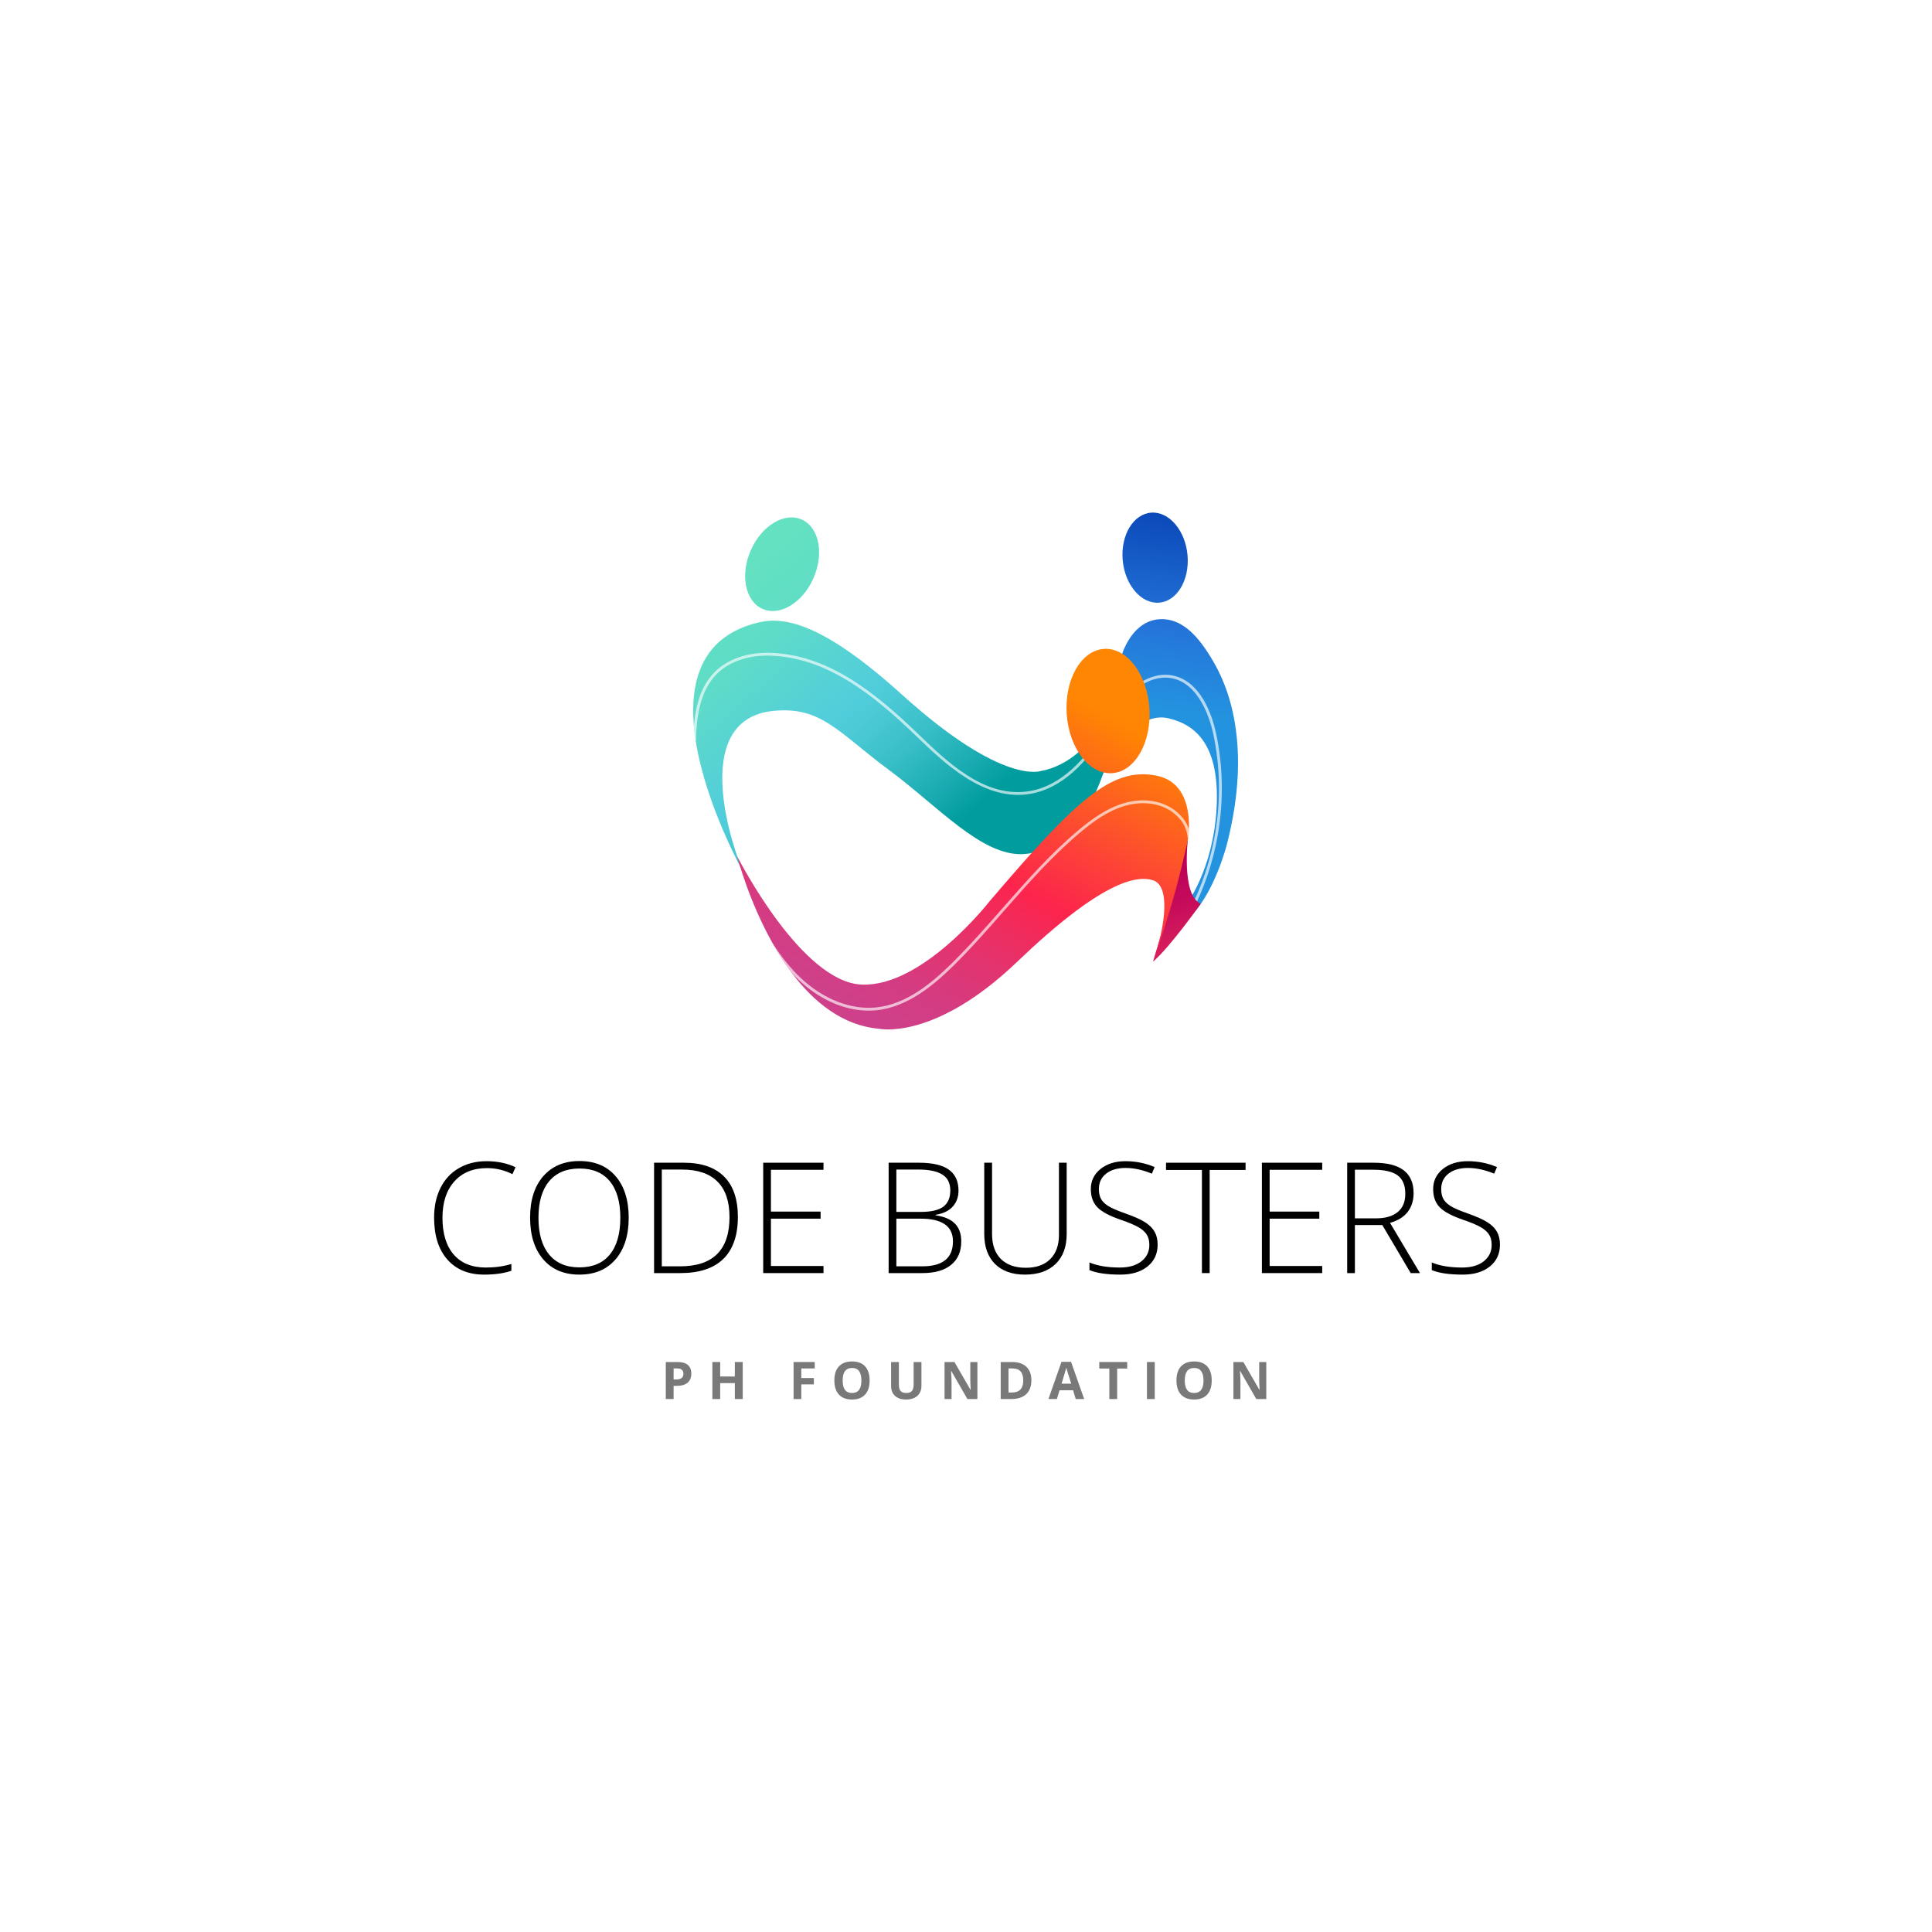 <?xml version="1.0" encoding="UTF-8"?><svg xmlns="http://www.w3.org/2000/svg" xmlns:xlink="http://www.w3.org/1999/xlink" width="375" zoomAndPan="magnify" viewBox="0 0 375 375" height="375" preserveAspectRatio="xMidYMid meet" version="1.0"><defs><g><g id="glyph-0-0"/><g id="glyph-0-1"><path d="M 12.172 -20.375 C 9.484 -20.375 7.367 -19.516 5.828 -17.797 C 4.285 -16.078 3.516 -13.723 3.516 -10.734 C 3.516 -7.68 4.238 -5.305 5.688 -3.609 C 7.145 -1.922 9.227 -1.078 11.938 -1.078 C 13.738 -1.078 15.391 -1.305 16.891 -1.766 L 16.891 -0.453 C 15.473 0.047 13.707 0.297 11.594 0.297 C 8.582 0.297 6.211 -0.672 4.484 -2.609 C 2.754 -4.555 1.891 -7.273 1.891 -10.766 C 1.891 -12.941 2.301 -14.859 3.125 -16.516 C 3.945 -18.18 5.133 -19.461 6.688 -20.359 C 8.238 -21.266 10.035 -21.719 12.078 -21.719 C 14.172 -21.719 16.047 -21.328 17.703 -20.547 L 17.094 -19.203 C 15.531 -19.984 13.891 -20.375 12.172 -20.375 Z M 12.172 -20.375 "/></g><g id="glyph-0-2"><path d="M 21.031 -10.734 C 21.031 -7.336 20.18 -4.648 18.484 -2.672 C 16.785 -0.691 14.441 0.297 11.453 0.297 C 8.473 0.297 6.133 -0.691 4.438 -2.672 C 2.738 -4.648 1.891 -7.348 1.891 -10.766 C 1.891 -14.172 2.742 -16.852 4.453 -18.812 C 6.172 -20.77 8.516 -21.75 11.484 -21.75 C 14.473 -21.75 16.812 -20.766 18.5 -18.797 C 20.188 -16.828 21.031 -14.141 21.031 -10.734 Z M 3.516 -10.734 C 3.516 -7.672 4.195 -5.301 5.562 -3.625 C 6.938 -1.945 8.898 -1.109 11.453 -1.109 C 14.035 -1.109 16.004 -1.938 17.359 -3.594 C 18.723 -5.258 19.406 -7.641 19.406 -10.734 C 19.406 -13.816 18.723 -16.18 17.359 -17.828 C 16.004 -19.473 14.047 -20.297 11.484 -20.297 C 8.93 -20.297 6.961 -19.469 5.578 -17.812 C 4.203 -16.156 3.516 -13.797 3.516 -10.734 Z M 3.516 -10.734 "/></g><g id="glyph-0-3"><path d="M 19.297 -10.906 C 19.297 -7.312 18.352 -4.594 16.469 -2.75 C 14.582 -0.914 11.812 0 8.156 0 L 3.031 0 L 3.031 -21.422 L 8.812 -21.422 C 12.238 -21.422 14.844 -20.523 16.625 -18.734 C 18.406 -16.953 19.297 -14.344 19.297 -10.906 Z M 17.672 -10.859 C 17.672 -13.922 16.891 -16.223 15.328 -17.766 C 13.773 -19.316 11.488 -20.094 8.469 -20.094 L 4.531 -20.094 L 4.531 -1.312 L 8.078 -1.312 C 14.473 -1.312 17.672 -4.492 17.672 -10.859 Z M 17.672 -10.859 "/></g><g id="glyph-0-4"><path d="M 14.734 0 L 3.031 0 L 3.031 -21.422 L 14.734 -21.422 L 14.734 -20.047 L 4.531 -20.047 L 4.531 -11.938 L 14.172 -11.938 L 14.172 -10.562 L 4.531 -10.562 L 4.531 -1.375 L 14.734 -1.375 Z M 14.734 0 "/></g><g id="glyph-0-5"/><g id="glyph-0-6"><path d="M 3.031 -21.422 L 8.906 -21.422 C 11.551 -21.422 13.492 -20.969 14.734 -20.062 C 15.973 -19.164 16.594 -17.812 16.594 -16 C 16.594 -14.758 16.211 -13.723 15.453 -12.891 C 14.703 -12.066 13.598 -11.539 12.141 -11.312 L 12.141 -11.219 C 13.848 -10.969 15.102 -10.426 15.906 -9.594 C 16.719 -8.77 17.125 -7.625 17.125 -6.156 C 17.125 -4.176 16.469 -2.656 15.156 -1.594 C 13.852 -0.531 12 0 9.594 0 L 3.031 0 Z M 4.531 -11.875 L 9.25 -11.875 C 11.258 -11.875 12.719 -12.207 13.625 -12.875 C 14.539 -13.551 15 -14.602 15 -16.031 C 15 -17.457 14.484 -18.488 13.453 -19.125 C 12.422 -19.77 10.883 -20.094 8.844 -20.094 L 4.531 -20.094 Z M 4.531 -10.562 L 4.531 -1.312 L 9.562 -1.312 C 13.531 -1.312 15.516 -2.926 15.516 -6.156 C 15.516 -9.094 13.426 -10.562 9.25 -10.562 Z M 4.531 -10.562 "/></g><g id="glyph-0-7"><path d="M 18.781 -21.422 L 18.781 -7.562 C 18.781 -5.102 18.066 -3.176 16.641 -1.781 C 15.211 -0.395 13.223 0.297 10.672 0.297 C 8.191 0.297 6.254 -0.395 4.859 -1.781 C 3.473 -3.176 2.781 -5.125 2.781 -7.625 L 2.781 -21.422 L 4.297 -21.422 L 4.297 -7.562 C 4.297 -5.5 4.863 -3.895 6 -2.75 C 7.145 -1.602 8.766 -1.031 10.859 -1.031 C 12.898 -1.031 14.477 -1.594 15.594 -2.719 C 16.719 -3.844 17.281 -5.406 17.281 -7.406 L 17.281 -21.422 Z M 18.781 -21.422 "/></g><g id="glyph-0-8"><path d="M 14.859 -5.516 C 14.859 -3.734 14.195 -2.316 12.875 -1.266 C 11.562 -0.223 9.816 0.297 7.641 0.297 C 5.023 0.297 3.02 0.004 1.625 -0.578 L 1.625 -2.062 C 3.164 -1.406 5.133 -1.078 7.531 -1.078 C 9.289 -1.078 10.68 -1.477 11.703 -2.281 C 12.734 -3.094 13.25 -4.156 13.25 -5.469 C 13.25 -6.281 13.078 -6.953 12.734 -7.484 C 12.398 -8.016 11.848 -8.5 11.078 -8.938 C 10.305 -9.375 9.172 -9.848 7.672 -10.359 C 5.484 -11.109 3.973 -11.922 3.141 -12.797 C 2.305 -13.672 1.891 -14.836 1.891 -16.297 C 1.891 -17.891 2.516 -19.191 3.766 -20.203 C 5.023 -21.211 6.641 -21.719 8.609 -21.719 C 10.617 -21.719 12.508 -21.336 14.281 -20.578 L 13.734 -19.297 C 11.961 -20.035 10.266 -20.406 8.641 -20.406 C 7.055 -20.406 5.797 -20.035 4.859 -19.297 C 3.922 -18.566 3.453 -17.57 3.453 -16.312 C 3.453 -15.52 3.598 -14.867 3.891 -14.359 C 4.18 -13.859 4.648 -13.406 5.297 -13 C 5.953 -12.594 7.078 -12.109 8.672 -11.547 C 10.336 -10.961 11.594 -10.398 12.438 -9.859 C 13.281 -9.316 13.895 -8.703 14.281 -8.016 C 14.664 -7.328 14.859 -6.492 14.859 -5.516 Z M 14.859 -5.516 "/></g><g id="glyph-0-9"><path d="M 8.609 0 L 7.109 0 L 7.109 -20.016 L 0.141 -20.016 L 0.141 -21.422 L 15.578 -21.422 L 15.578 -20.016 L 8.609 -20.016 Z M 8.609 0 "/></g><g id="glyph-0-10"><path d="M 4.531 -9.328 L 4.531 0 L 3.031 0 L 3.031 -21.422 L 8.125 -21.422 C 10.781 -21.422 12.742 -20.926 14.016 -19.938 C 15.285 -18.957 15.922 -17.484 15.922 -15.516 C 15.922 -14.078 15.539 -12.863 14.781 -11.875 C 14.031 -10.895 12.883 -10.188 11.344 -9.75 L 17.156 0 L 15.359 0 L 9.844 -9.328 Z M 4.531 -10.625 L 8.609 -10.625 C 10.422 -10.625 11.82 -11.023 12.812 -11.828 C 13.812 -12.629 14.312 -13.816 14.312 -15.391 C 14.312 -17.023 13.82 -18.211 12.844 -18.953 C 11.863 -19.691 10.273 -20.062 8.078 -20.062 L 4.531 -20.062 Z M 4.531 -10.625 "/></g><g id="glyph-1-0"/><g id="glyph-1-1"><path d="M 2.422 -3.797 L 2.922 -3.797 C 3.391 -3.797 3.738 -3.891 3.969 -4.078 C 4.207 -4.266 4.328 -4.535 4.328 -4.891 C 4.328 -5.242 4.227 -5.504 4.031 -5.672 C 3.844 -5.848 3.539 -5.938 3.125 -5.938 L 2.422 -5.938 Z M 5.859 -4.938 C 5.859 -4.164 5.617 -3.578 5.141 -3.172 C 4.66 -2.766 3.973 -2.562 3.078 -2.562 L 2.422 -2.562 L 2.422 0 L 0.906 0 L 0.906 -7.188 L 3.203 -7.188 C 4.066 -7.188 4.723 -7 5.172 -6.625 C 5.629 -6.25 5.859 -5.688 5.859 -4.938 Z M 5.859 -4.938 "/></g><g id="glyph-1-2"><path d="M 6.797 0 L 5.266 0 L 5.266 -3.094 L 2.422 -3.094 L 2.422 0 L 0.906 0 L 0.906 -7.188 L 2.422 -7.188 L 2.422 -4.375 L 5.266 -4.375 L 5.266 -7.188 L 6.797 -7.188 Z M 6.797 0 "/></g><g id="glyph-1-3"/><g id="glyph-1-4"><path d="M 2.406 0 L 0.906 0 L 0.906 -7.188 L 5.016 -7.188 L 5.016 -5.938 L 2.406 -5.938 L 2.406 -4.078 L 4.844 -4.078 L 4.844 -2.844 L 2.406 -2.844 Z M 2.406 0 "/></g><g id="glyph-1-5"><path d="M 7.422 -3.594 C 7.422 -2.406 7.125 -1.492 6.531 -0.859 C 5.945 -0.223 5.102 0.094 4 0.094 C 2.906 0.094 2.062 -0.223 1.469 -0.859 C 0.875 -1.492 0.578 -2.41 0.578 -3.609 C 0.578 -4.805 0.875 -5.719 1.469 -6.344 C 2.062 -6.977 2.91 -7.297 4.016 -7.297 C 5.117 -7.297 5.961 -6.977 6.547 -6.344 C 7.129 -5.707 7.422 -4.789 7.422 -3.594 Z M 2.188 -3.594 C 2.188 -2.789 2.336 -2.188 2.641 -1.781 C 2.941 -1.375 3.395 -1.172 4 -1.172 C 5.219 -1.172 5.828 -1.977 5.828 -3.594 C 5.828 -5.219 5.223 -6.031 4.016 -6.031 C 3.41 -6.031 2.953 -5.828 2.641 -5.422 C 2.336 -5.016 2.188 -4.406 2.188 -3.594 Z M 2.188 -3.594 "/></g><g id="glyph-1-6"><path d="M 6.75 -7.188 L 6.75 -2.531 C 6.75 -2 6.629 -1.535 6.391 -1.141 C 6.148 -0.742 5.805 -0.438 5.359 -0.219 C 4.91 -0.008 4.383 0.094 3.781 0.094 C 2.852 0.094 2.133 -0.141 1.625 -0.609 C 1.113 -1.086 0.859 -1.738 0.859 -2.562 L 0.859 -7.188 L 2.375 -7.188 L 2.375 -2.781 C 2.375 -2.227 2.484 -1.82 2.703 -1.562 C 2.93 -1.301 3.301 -1.172 3.812 -1.172 C 4.312 -1.172 4.672 -1.301 4.891 -1.562 C 5.117 -1.82 5.234 -2.234 5.234 -2.797 L 5.234 -7.188 Z M 6.75 -7.188 "/></g><g id="glyph-1-7"><path d="M 7.281 0 L 5.344 0 L 2.219 -5.438 L 2.172 -5.438 C 2.234 -4.477 2.266 -3.789 2.266 -3.375 L 2.266 0 L 0.906 0 L 0.906 -7.188 L 2.828 -7.188 L 5.938 -1.797 L 5.984 -1.797 C 5.93 -2.734 5.906 -3.395 5.906 -3.781 L 5.906 -7.188 L 7.281 -7.188 Z M 7.281 0 "/></g><g id="glyph-1-8"><path d="M 6.859 -3.656 C 6.859 -2.477 6.52 -1.57 5.844 -0.938 C 5.176 -0.312 4.207 0 2.938 0 L 0.906 0 L 0.906 -7.188 L 3.156 -7.188 C 4.332 -7.188 5.242 -6.875 5.891 -6.25 C 6.535 -5.633 6.859 -4.77 6.859 -3.656 Z M 5.281 -3.625 C 5.281 -5.164 4.598 -5.938 3.234 -5.938 L 2.422 -5.938 L 2.422 -1.266 L 3.078 -1.266 C 4.547 -1.266 5.281 -2.051 5.281 -3.625 Z M 5.281 -3.625 "/></g><g id="glyph-1-9"><path d="M 5.297 0 L 4.781 -1.703 L 2.156 -1.703 L 1.641 0 L 0 0 L 2.531 -7.219 L 4.391 -7.219 L 6.938 0 Z M 4.422 -2.984 C 3.93 -4.535 3.656 -5.41 3.594 -5.609 C 3.539 -5.816 3.5 -5.977 3.469 -6.094 C 3.363 -5.676 3.055 -4.641 2.547 -2.984 Z M 4.422 -2.984 "/></g><g id="glyph-1-10"><path d="M 3.672 0 L 2.156 0 L 2.156 -5.922 L 0.203 -5.922 L 0.203 -7.188 L 5.625 -7.188 L 5.625 -5.922 L 3.672 -5.922 Z M 3.672 0 "/></g><g id="glyph-1-11"><path d="M 0.906 0 L 0.906 -7.188 L 2.422 -7.188 L 2.422 0 Z M 0.906 0 "/></g></g><clipPath id="clip-0"><path d="M 213 120 L 240.297 120 L 240.297 179 L 213 179 Z M 213 120 " clip-rule="nonzero"/></clipPath><clipPath id="clip-1"><path d="M 230.602 122.145 C 228.984 120.832 227.094 120.012 224.871 120.203 C 221.32 120.512 219.09 123.543 217.891 126.637 L 217.887 126.77 C 217.887 126.77 215.43 143.383 213.309 152.168 C 213.496 151.73 213.676 151.297 213.844 150.871 C 216.379 144.441 221.391 138.156 226.801 139.422 C 232.211 140.684 236.777 144.754 236.137 156.828 C 235.496 168.902 230.133 175.758 230.133 175.758 C 230.133 175.758 227.352 181.875 231.605 177.281 C 235.863 172.684 238.094 164.066 238.094 164.066 C 239.867 157.207 240.785 150 240.039 142.93 C 239.508 137.852 238.094 132.816 235.496 128.391 C 234.227 126.219 232.633 123.793 230.602 122.145 Z M 230.602 122.145 " clip-rule="nonzero"/></clipPath><linearGradient x1="137.522" gradientTransform="matrix(0.641, 0, 0, 0.641, 134.547, 99.496)" xmlns:xlink="http://www.w3.org/1999/xlink" y1="130.537" x2="150.755" gradientUnits="userSpaceOnUse" y2="30.151" xlink:type="simple" xlink:actuate="onLoad" id="linear-pattern-0" xlink:show="other"><stop stop-opacity="1" stop-color="rgb(14.099%, 57.599%, 87.5%)" offset="0"/><stop stop-opacity="1" stop-color="rgb(14.099%, 57.599%, 87.5%)" offset="0.054"/><stop stop-opacity="1" stop-color="rgb(14.099%, 57.599%, 87.5%)" offset="0.5"/><stop stop-opacity="1" stop-color="rgb(14.099%, 57.599%, 87.5%)" offset="0.625"/><stop stop-opacity="1" stop-color="rgb(14.099%, 57.599%, 87.5%)" offset="0.688"/><stop stop-opacity="1" stop-color="rgb(14.099%, 57.579%, 87.495%)" offset="0.695"/><stop stop-opacity="1" stop-color="rgb(14.099%, 57.372%, 87.46%)" offset="0.703"/><stop stop-opacity="1" stop-color="rgb(14.099%, 56.996%, 87.396%)" offset="0.711"/><stop stop-opacity="1" stop-color="rgb(14.099%, 56.621%, 87.332%)" offset="0.719"/><stop stop-opacity="1" stop-color="rgb(14.099%, 56.245%, 87.268%)" offset="0.727"/><stop stop-opacity="1" stop-color="rgb(14.099%, 55.87%, 87.204%)" offset="0.734"/><stop stop-opacity="1" stop-color="rgb(14.099%, 55.493%, 87.14%)" offset="0.742"/><stop stop-opacity="1" stop-color="rgb(14.099%, 55.118%, 87.076%)" offset="0.75"/><stop stop-opacity="1" stop-color="rgb(14.099%, 54.742%, 87.01%)" offset="0.758"/><stop stop-opacity="1" stop-color="rgb(14.099%, 54.367%, 86.946%)" offset="0.766"/><stop stop-opacity="1" stop-color="rgb(14.099%, 53.992%, 86.882%)" offset="0.773"/><stop stop-opacity="1" stop-color="rgb(14.099%, 53.616%, 86.818%)" offset="0.781"/><stop stop-opacity="1" stop-color="rgb(14.099%, 53.239%, 86.754%)" offset="0.789"/><stop stop-opacity="1" stop-color="rgb(14.099%, 52.864%, 86.69%)" offset="0.797"/><stop stop-opacity="1" stop-color="rgb(14.099%, 52.489%, 86.626%)" offset="0.805"/><stop stop-opacity="1" stop-color="rgb(14.099%, 52.113%, 86.562%)" offset="0.812"/><stop stop-opacity="1" stop-color="rgb(14.099%, 51.738%, 86.497%)" offset="0.82"/><stop stop-opacity="1" stop-color="rgb(14.099%, 51.361%, 86.433%)" offset="0.828"/><stop stop-opacity="1" stop-color="rgb(14.099%, 50.986%, 86.369%)" offset="0.836"/><stop stop-opacity="1" stop-color="rgb(14.099%, 50.61%, 86.305%)" offset="0.844"/><stop stop-opacity="1" stop-color="rgb(14.099%, 50.235%, 86.24%)" offset="0.852"/><stop stop-opacity="1" stop-color="rgb(14.099%, 49.86%, 86.176%)" offset="0.859"/><stop stop-opacity="1" stop-color="rgb(14.099%, 49.484%, 86.111%)" offset="0.867"/><stop stop-opacity="1" stop-color="rgb(14.099%, 49.107%, 86.047%)" offset="0.875"/><stop stop-opacity="1" stop-color="rgb(14.099%, 48.732%, 85.983%)" offset="0.883"/><stop stop-opacity="1" stop-color="rgb(14.099%, 48.357%, 85.919%)" offset="0.891"/><stop stop-opacity="1" stop-color="rgb(14.099%, 47.981%, 85.855%)" offset="0.898"/><stop stop-opacity="1" stop-color="rgb(14.099%, 47.606%, 85.791%)" offset="0.906"/><stop stop-opacity="1" stop-color="rgb(14.099%, 47.229%, 85.727%)" offset="0.914"/><stop stop-opacity="1" stop-color="rgb(14.099%, 46.854%, 85.663%)" offset="0.922"/><stop stop-opacity="1" stop-color="rgb(14.099%, 46.478%, 85.599%)" offset="0.93"/><stop stop-opacity="1" stop-color="rgb(14.099%, 46.103%, 85.535%)" offset="0.938"/><stop stop-opacity="1" stop-color="rgb(13.992%, 45.717%, 85.358%)" offset="0.941"/><stop stop-opacity="1" stop-color="rgb(13.885%, 45.518%, 85.214%)" offset="0.945"/><stop stop-opacity="1" stop-color="rgb(13.774%, 45.32%, 85.065%)" offset="0.949"/><stop stop-opacity="1" stop-color="rgb(13.663%, 45.122%, 84.917%)" offset="0.953"/><stop stop-opacity="1" stop-color="rgb(13.55%, 44.922%, 84.767%)" offset="0.957"/><stop stop-opacity="1" stop-color="rgb(13.438%, 44.724%, 84.619%)" offset="0.961"/><stop stop-opacity="1" stop-color="rgb(13.327%, 44.525%, 84.47%)" offset="0.965"/><stop stop-opacity="1" stop-color="rgb(13.216%, 44.327%, 84.322%)" offset="0.969"/><stop stop-opacity="1" stop-color="rgb(13.104%, 44.127%, 84.172%)" offset="0.973"/><stop stop-opacity="1" stop-color="rgb(12.993%, 43.929%, 84.024%)" offset="0.977"/><stop stop-opacity="1" stop-color="rgb(12.881%, 43.73%, 83.875%)" offset="0.98"/><stop stop-opacity="1" stop-color="rgb(12.77%, 43.532%, 83.727%)" offset="0.984"/><stop stop-opacity="1" stop-color="rgb(12.657%, 43.333%, 83.577%)" offset="0.988"/><stop stop-opacity="1" stop-color="rgb(12.546%, 43.135%, 83.429%)" offset="0.992"/><stop stop-opacity="1" stop-color="rgb(12.434%, 42.935%, 83.279%)" offset="0.996"/><stop stop-opacity="1" stop-color="rgb(12.323%, 42.737%, 83.131%)" offset="1"/></linearGradient><clipPath id="clip-2"><path d="M 134.547 120 L 218 120 L 218 170 L 134.547 170 Z M 134.547 120 " clip-rule="nonzero"/></clipPath><clipPath id="clip-3"><path d="M 217.891 126.637 L 217.887 126.77 C 217.887 126.77 217.516 131.547 216.699 137.273 C 216.645 137.703 216.578 138.145 216.508 138.586 C 215.867 142.828 214.988 147.414 213.836 150.867 C 211.727 157.234 206.133 165.406 198.609 165.785 C 190.555 166.188 182.125 156.547 172.453 149.375 C 162.777 142.207 159.418 137.082 150.18 137.973 C 133.324 139.613 142.477 165.52 144.422 169.59 C 143.922 168.699 137.047 156.234 135.074 144.031 C 134.906 142.988 134.773 141.949 134.684 140.918 C 133.879 131.734 136.469 123.277 147.414 120.773 C 152.641 119.582 160.273 121.445 175.051 134.809 C 194.891 152.75 202.191 149.605 202.191 149.605 C 202.191 149.605 213.719 148.168 216.539 131.727 C 216.887 129.715 217.348 128.039 217.891 126.637 Z M 217.891 126.637 " clip-rule="nonzero"/></clipPath><linearGradient x1="19.271" gradientTransform="matrix(0.641, 0, 0, 0.641, 134.547, 99.496)" xmlns:xlink="http://www.w3.org/1999/xlink" y1="14.564" x2="114.083" gradientUnits="userSpaceOnUse" y2="123.346" xlink:type="simple" xlink:actuate="onLoad" id="linear-pattern-1" xlink:show="other"><stop stop-opacity="1" stop-color="rgb(38.562%, 87.898%, 75.728%)" offset="0"/><stop stop-opacity="1" stop-color="rgb(38.481%, 87.796%, 75.873%)" offset="0.016"/><stop stop-opacity="1" stop-color="rgb(38.319%, 87.592%, 76.163%)" offset="0.031"/><stop stop-opacity="1" stop-color="rgb(38.158%, 87.387%, 76.454%)" offset="0.047"/><stop stop-opacity="1" stop-color="rgb(37.996%, 87.183%, 76.744%)" offset="0.062"/><stop stop-opacity="1" stop-color="rgb(37.834%, 86.978%, 77.034%)" offset="0.078"/><stop stop-opacity="1" stop-color="rgb(37.674%, 86.774%, 77.325%)" offset="0.094"/><stop stop-opacity="1" stop-color="rgb(37.512%, 86.569%, 77.615%)" offset="0.109"/><stop stop-opacity="1" stop-color="rgb(37.331%, 86.346%, 77.93%)" offset="0.125"/><stop stop-opacity="1" stop-color="rgb(37.137%, 86.124%, 78.238%)" offset="0.133"/><stop stop-opacity="1" stop-color="rgb(36.949%, 85.921%, 78.514%)" offset="0.141"/><stop stop-opacity="1" stop-color="rgb(36.76%, 85.718%, 78.79%)" offset="0.148"/><stop stop-opacity="1" stop-color="rgb(36.572%, 85.515%, 79.068%)" offset="0.156"/><stop stop-opacity="1" stop-color="rgb(36.385%, 85.312%, 79.344%)" offset="0.164"/><stop stop-opacity="1" stop-color="rgb(36.195%, 85.109%, 79.62%)" offset="0.172"/><stop stop-opacity="1" stop-color="rgb(36.008%, 84.906%, 79.898%)" offset="0.18"/><stop stop-opacity="1" stop-color="rgb(35.82%, 84.703%, 80.174%)" offset="0.188"/><stop stop-opacity="1" stop-color="rgb(35.631%, 84.5%, 80.45%)" offset="0.195"/><stop stop-opacity="1" stop-color="rgb(35.443%, 84.297%, 80.728%)" offset="0.203"/><stop stop-opacity="1" stop-color="rgb(35.255%, 84.094%, 81.004%)" offset="0.211"/><stop stop-opacity="1" stop-color="rgb(35.066%, 83.891%, 81.282%)" offset="0.219"/><stop stop-opacity="1" stop-color="rgb(34.879%, 83.688%, 81.558%)" offset="0.227"/><stop stop-opacity="1" stop-color="rgb(34.691%, 83.485%, 81.834%)" offset="0.234"/><stop stop-opacity="1" stop-color="rgb(34.502%, 83.282%, 82.112%)" offset="0.242"/><stop stop-opacity="1" stop-color="rgb(34.314%, 83.08%, 82.388%)" offset="0.25"/><stop stop-opacity="1" stop-color="rgb(34.126%, 82.877%, 82.664%)" offset="0.258"/><stop stop-opacity="1" stop-color="rgb(33.937%, 82.674%, 82.942%)" offset="0.266"/><stop stop-opacity="1" stop-color="rgb(33.749%, 82.471%, 83.218%)" offset="0.273"/><stop stop-opacity="1" stop-color="rgb(33.562%, 82.268%, 83.496%)" offset="0.281"/><stop stop-opacity="1" stop-color="rgb(33.372%, 82.065%, 83.772%)" offset="0.289"/><stop stop-opacity="1" stop-color="rgb(33.185%, 81.862%, 84.048%)" offset="0.297"/><stop stop-opacity="1" stop-color="rgb(32.997%, 81.659%, 84.326%)" offset="0.305"/><stop stop-opacity="1" stop-color="rgb(32.808%, 81.456%, 84.602%)" offset="0.312"/><stop stop-opacity="1" stop-color="rgb(32.62%, 81.253%, 84.879%)" offset="0.32"/><stop stop-opacity="1" stop-color="rgb(32.433%, 81.05%, 85.156%)" offset="0.328"/><stop stop-opacity="1" stop-color="rgb(32.268%, 80.875%, 85.478%)" offset="0.336"/><stop stop-opacity="1" stop-color="rgb(32.098%, 80.742%, 85.709%)" offset="0.344"/><stop stop-opacity="1" stop-color="rgb(31.834%, 80.591%, 85.638%)" offset="0.352"/><stop stop-opacity="1" stop-color="rgb(31.509%, 80.405%, 85.406%)" offset="0.359"/><stop stop-opacity="1" stop-color="rgb(31.183%, 80.219%, 85.175%)" offset="0.367"/><stop stop-opacity="1" stop-color="rgb(30.858%, 80.034%, 84.941%)" offset="0.375"/><stop stop-opacity="1" stop-color="rgb(30.533%, 79.848%, 84.709%)" offset="0.383"/><stop stop-opacity="1" stop-color="rgb(30.208%, 79.662%, 84.477%)" offset="0.391"/><stop stop-opacity="1" stop-color="rgb(29.883%, 79.475%, 84.244%)" offset="0.398"/><stop stop-opacity="1" stop-color="rgb(29.555%, 79.288%, 84.01%)" offset="0.406"/><stop stop-opacity="1" stop-color="rgb(29.094%, 79.005%, 83.655%)" offset="0.41"/><stop stop-opacity="1" stop-color="rgb(28.796%, 78.816%, 83.418%)" offset="0.414"/><stop stop-opacity="1" stop-color="rgb(28.499%, 78.627%, 83.182%)" offset="0.418"/><stop stop-opacity="1" stop-color="rgb(28.203%, 78.439%, 82.945%)" offset="0.422"/><stop stop-opacity="1" stop-color="rgb(27.905%, 78.25%, 82.707%)" offset="0.426"/><stop stop-opacity="1" stop-color="rgb(27.608%, 78.061%, 82.471%)" offset="0.43"/><stop stop-opacity="1" stop-color="rgb(27.31%, 77.872%, 82.234%)" offset="0.434"/><stop stop-opacity="1" stop-color="rgb(27.014%, 77.684%, 81.998%)" offset="0.438"/><stop stop-opacity="1" stop-color="rgb(26.717%, 77.495%, 81.76%)" offset="0.441"/><stop stop-opacity="1" stop-color="rgb(26.419%, 77.307%, 81.523%)" offset="0.445"/><stop stop-opacity="1" stop-color="rgb(26.122%, 77.118%, 81.287%)" offset="0.449"/><stop stop-opacity="1" stop-color="rgb(25.826%, 76.929%, 81.05%)" offset="0.453"/><stop stop-opacity="1" stop-color="rgb(25.528%, 76.74%, 80.812%)" offset="0.457"/><stop stop-opacity="1" stop-color="rgb(25.23%, 76.552%, 80.576%)" offset="0.461"/><stop stop-opacity="1" stop-color="rgb(24.933%, 76.363%, 80.339%)" offset="0.465"/><stop stop-opacity="1" stop-color="rgb(24.637%, 76.175%, 80.103%)" offset="0.469"/><stop stop-opacity="1" stop-color="rgb(24.339%, 75.986%, 79.865%)" offset="0.473"/><stop stop-opacity="1" stop-color="rgb(24.042%, 75.797%, 79.628%)" offset="0.477"/><stop stop-opacity="1" stop-color="rgb(23.744%, 75.607%, 79.391%)" offset="0.48"/><stop stop-opacity="1" stop-color="rgb(23.448%, 75.42%, 79.155%)" offset="0.484"/><stop stop-opacity="1" stop-color="rgb(23.151%, 75.23%, 78.917%)" offset="0.488"/><stop stop-opacity="1" stop-color="rgb(22.853%, 75.041%, 78.68%)" offset="0.492"/><stop stop-opacity="1" stop-color="rgb(22.556%, 74.852%, 78.444%)" offset="0.496"/><stop stop-opacity="1" stop-color="rgb(22.26%, 74.664%, 78.207%)" offset="0.5"/><stop stop-opacity="1" stop-color="rgb(21.89%, 74.434%, 77.933%)" offset="0.504"/><stop stop-opacity="1" stop-color="rgb(21.521%, 74.203%, 77.658%)" offset="0.508"/><stop stop-opacity="1" stop-color="rgb(21.097%, 73.94%, 77.354%)" offset="0.512"/><stop stop-opacity="1" stop-color="rgb(20.673%, 73.677%, 77.051%)" offset="0.516"/><stop stop-opacity="1" stop-color="rgb(20.247%, 73.415%, 76.747%)" offset="0.52"/><stop stop-opacity="1" stop-color="rgb(19.823%, 73.152%, 76.445%)" offset="0.523"/><stop stop-opacity="1" stop-color="rgb(19.397%, 72.888%, 76.141%)" offset="0.527"/><stop stop-opacity="1" stop-color="rgb(18.973%, 72.626%, 75.838%)" offset="0.531"/><stop stop-opacity="1" stop-color="rgb(18.547%, 72.362%, 75.534%)" offset="0.535"/><stop stop-opacity="1" stop-color="rgb(18.123%, 72.099%, 75.23%)" offset="0.539"/><stop stop-opacity="1" stop-color="rgb(17.699%, 71.837%, 74.927%)" offset="0.543"/><stop stop-opacity="1" stop-color="rgb(17.274%, 71.574%, 74.625%)" offset="0.547"/><stop stop-opacity="1" stop-color="rgb(16.849%, 71.31%, 74.321%)" offset="0.551"/><stop stop-opacity="1" stop-color="rgb(16.425%, 71.048%, 74.017%)" offset="0.555"/><stop stop-opacity="1" stop-color="rgb(15.999%, 70.786%, 73.714%)" offset="0.559"/><stop stop-opacity="1" stop-color="rgb(15.575%, 70.523%, 73.41%)" offset="0.562"/><stop stop-opacity="1" stop-color="rgb(15.15%, 70.259%, 73.106%)" offset="0.566"/><stop stop-opacity="1" stop-color="rgb(14.726%, 69.997%, 72.804%)" offset="0.57"/><stop stop-opacity="1" stop-color="rgb(14.301%, 69.733%, 72.501%)" offset="0.574"/><stop stop-opacity="1" stop-color="rgb(13.876%, 69.47%, 72.197%)" offset="0.578"/><stop stop-opacity="1" stop-color="rgb(13.451%, 69.208%, 71.893%)" offset="0.582"/><stop stop-opacity="1" stop-color="rgb(13.026%, 68.945%, 71.59%)" offset="0.586"/><stop stop-opacity="1" stop-color="rgb(12.601%, 68.681%, 71.286%)" offset="0.59"/><stop stop-opacity="1" stop-color="rgb(12.177%, 68.419%, 70.984%)" offset="0.594"/><stop stop-opacity="1" stop-color="rgb(11.752%, 68.155%, 70.68%)" offset="0.598"/><stop stop-opacity="1" stop-color="rgb(11.328%, 67.892%, 70.377%)" offset="0.602"/><stop stop-opacity="1" stop-color="rgb(10.902%, 67.63%, 70.073%)" offset="0.605"/><stop stop-opacity="1" stop-color="rgb(10.478%, 67.368%, 69.769%)" offset="0.609"/><stop stop-opacity="1" stop-color="rgb(10.052%, 67.104%, 69.466%)" offset="0.613"/><stop stop-opacity="1" stop-color="rgb(9.628%, 66.841%, 69.164%)" offset="0.617"/><stop stop-opacity="1" stop-color="rgb(9.146%, 66.554%, 68.808%)" offset="0.621"/><stop stop-opacity="1" stop-color="rgb(8.664%, 66.269%, 68.452%)" offset="0.625"/><stop stop-opacity="1" stop-color="rgb(8.16%, 65.974%, 68.077%)" offset="0.629"/><stop stop-opacity="1" stop-color="rgb(7.658%, 65.68%, 67.702%)" offset="0.633"/><stop stop-opacity="1" stop-color="rgb(7.155%, 65.385%, 67.326%)" offset="0.637"/><stop stop-opacity="1" stop-color="rgb(6.651%, 65.091%, 66.953%)" offset="0.641"/><stop stop-opacity="1" stop-color="rgb(6.148%, 64.796%, 66.577%)" offset="0.645"/><stop stop-opacity="1" stop-color="rgb(5.644%, 64.502%, 66.203%)" offset="0.648"/><stop stop-opacity="1" stop-color="rgb(5.141%, 64.207%, 65.828%)" offset="0.652"/><stop stop-opacity="1" stop-color="rgb(4.639%, 63.913%, 65.454%)" offset="0.656"/><stop stop-opacity="1" stop-color="rgb(4.135%, 63.618%, 65.079%)" offset="0.66"/><stop stop-opacity="1" stop-color="rgb(3.632%, 63.324%, 64.703%)" offset="0.664"/><stop stop-opacity="1" stop-color="rgb(3.128%, 63.029%, 64.328%)" offset="0.668"/><stop stop-opacity="1" stop-color="rgb(2.625%, 62.735%, 63.954%)" offset="0.672"/><stop stop-opacity="1" stop-color="rgb(2.121%, 62.44%, 63.579%)" offset="0.676"/><stop stop-opacity="1" stop-color="rgb(1.619%, 62.146%, 63.205%)" offset="0.68"/><stop stop-opacity="1" stop-color="rgb(1.115%, 61.852%, 62.83%)" offset="0.684"/><stop stop-opacity="1" stop-color="rgb(0.612%, 61.557%, 62.456%)" offset="0.688"/><stop stop-opacity="1" stop-color="rgb(0.305%, 61.378%, 62.227%)" offset="0.691"/><stop stop-opacity="1" stop-color="rgb(0%, 61.2%, 62%)" offset="0.695"/><stop stop-opacity="1" stop-color="rgb(0%, 61.2%, 62%)" offset="0.703"/><stop stop-opacity="1" stop-color="rgb(0%, 61.2%, 62%)" offset="0.719"/><stop stop-opacity="1" stop-color="rgb(0%, 61.2%, 62%)" offset="0.75"/><stop stop-opacity="1" stop-color="rgb(0%, 61.2%, 62%)" offset="1"/></linearGradient><clipPath id="clip-4"><path d="M 134.547 126 L 238 126 L 238 181 L 134.547 181 Z M 134.547 126 " clip-rule="nonzero"/></clipPath><clipPath id="clip-5"><path d="M 223 162 L 234 162 L 234 187 L 223 187 Z M 223 162 " clip-rule="nonzero"/></clipPath><clipPath id="clip-6"><path d="M 230.594 162.613 C 230.594 162.613 229.211 173.715 233.066 175.43 C 233.066 175.43 227 183.961 223.793 186.664 C 223.793 186.664 229.18 168.961 230.594 162.613 Z M 230.594 162.613 " clip-rule="nonzero"/></clipPath><linearGradient x1="138.306" gradientTransform="matrix(0.641, 0, 0, 0.641, 134.547, 99.496)" xmlns:xlink="http://www.w3.org/1999/xlink" y1="98.864" x2="151.225" gradientUnits="userSpaceOnUse" y2="136.94" xlink:type="simple" xlink:actuate="onLoad" id="linear-pattern-2" xlink:show="other"><stop stop-opacity="1" stop-color="rgb(72.499%, 0%, 34.9%)" offset="0"/><stop stop-opacity="1" stop-color="rgb(72.499%, 0%, 34.9%)" offset="0.116"/><stop stop-opacity="1" stop-color="rgb(72.499%, 0%, 34.9%)" offset="0.125"/><stop stop-opacity="1" stop-color="rgb(72.499%, 0%, 34.9%)" offset="0.188"/><stop stop-opacity="1" stop-color="rgb(72.543%, 0.043%, 34.903%)" offset="0.219"/><stop stop-opacity="1" stop-color="rgb(72.702%, 0.197%, 34.918%)" offset="0.234"/><stop stop-opacity="1" stop-color="rgb(72.928%, 0.417%, 34.941%)" offset="0.25"/><stop stop-opacity="1" stop-color="rgb(73.155%, 0.638%, 34.964%)" offset="0.266"/><stop stop-opacity="1" stop-color="rgb(73.381%, 0.859%, 34.987%)" offset="0.281"/><stop stop-opacity="1" stop-color="rgb(73.607%, 1.08%, 35.01%)" offset="0.297"/><stop stop-opacity="1" stop-color="rgb(73.834%, 1.3%, 35.033%)" offset="0.312"/><stop stop-opacity="1" stop-color="rgb(74.06%, 1.521%, 35.054%)" offset="0.328"/><stop stop-opacity="1" stop-color="rgb(74.287%, 1.743%, 35.077%)" offset="0.344"/><stop stop-opacity="1" stop-color="rgb(74.513%, 1.964%, 35.1%)" offset="0.359"/><stop stop-opacity="1" stop-color="rgb(74.741%, 2.184%, 35.123%)" offset="0.375"/><stop stop-opacity="1" stop-color="rgb(74.966%, 2.405%, 35.146%)" offset="0.391"/><stop stop-opacity="1" stop-color="rgb(75.194%, 2.626%, 35.168%)" offset="0.406"/><stop stop-opacity="1" stop-color="rgb(75.42%, 2.847%, 35.191%)" offset="0.422"/><stop stop-opacity="1" stop-color="rgb(75.647%, 3.067%, 35.213%)" offset="0.438"/><stop stop-opacity="1" stop-color="rgb(75.873%, 3.288%, 35.236%)" offset="0.453"/><stop stop-opacity="1" stop-color="rgb(76.1%, 3.51%, 35.258%)" offset="0.469"/><stop stop-opacity="1" stop-color="rgb(76.326%, 3.731%, 35.281%)" offset="0.484"/><stop stop-opacity="1" stop-color="rgb(76.602%, 3.998%, 35.315%)" offset="0.5"/><stop stop-opacity="1" stop-color="rgb(76.945%, 4.329%, 35.364%)" offset="0.516"/><stop stop-opacity="1" stop-color="rgb(77.307%, 4.678%, 35.416%)" offset="0.531"/><stop stop-opacity="1" stop-color="rgb(77.667%, 5.026%, 35.469%)" offset="0.547"/><stop stop-opacity="1" stop-color="rgb(78.029%, 5.374%, 35.521%)" offset="0.562"/><stop stop-opacity="1" stop-color="rgb(78.391%, 5.722%, 35.574%)" offset="0.578"/><stop stop-opacity="1" stop-color="rgb(78.751%, 6.07%, 35.626%)" offset="0.594"/><stop stop-opacity="1" stop-color="rgb(79.112%, 6.418%, 35.68%)" offset="0.609"/><stop stop-opacity="1" stop-color="rgb(79.474%, 6.766%, 35.732%)" offset="0.625"/><stop stop-opacity="1" stop-color="rgb(79.834%, 7.114%, 35.783%)" offset="0.641"/><stop stop-opacity="1" stop-color="rgb(80.196%, 7.462%, 35.837%)" offset="0.656"/><stop stop-opacity="1" stop-color="rgb(80.557%, 7.809%, 35.889%)" offset="0.672"/><stop stop-opacity="1" stop-color="rgb(80.917%, 8.157%, 35.942%)" offset="0.688"/><stop stop-opacity="1" stop-color="rgb(81.279%, 8.505%, 35.994%)" offset="0.703"/><stop stop-opacity="1" stop-color="rgb(81.641%, 8.853%, 36.047%)" offset="0.719"/><stop stop-opacity="1" stop-color="rgb(82.001%, 9.201%, 36.099%)" offset="0.734"/><stop stop-opacity="1" stop-color="rgb(82.362%, 9.55%, 36.151%)" offset="0.75"/><stop stop-opacity="1" stop-color="rgb(82.724%, 9.898%, 36.205%)" offset="0.766"/><stop stop-opacity="1" stop-color="rgb(83.084%, 10.246%, 36.256%)" offset="0.781"/><stop stop-opacity="1" stop-color="rgb(83.446%, 10.594%, 36.31%)" offset="0.797"/><stop stop-opacity="1" stop-color="rgb(83.807%, 10.942%, 36.362%)" offset="0.812"/><stop stop-opacity="1" stop-color="rgb(84.169%, 11.29%, 36.415%)" offset="0.828"/><stop stop-opacity="1" stop-color="rgb(84.529%, 11.638%, 36.467%)" offset="0.844"/><stop stop-opacity="1" stop-color="rgb(84.891%, 11.986%, 36.519%)" offset="0.859"/><stop stop-opacity="1" stop-color="rgb(85.252%, 12.334%, 36.572%)" offset="0.875"/><stop stop-opacity="1" stop-color="rgb(85.612%, 12.682%, 36.624%)" offset="0.884"/><stop stop-opacity="1" stop-color="rgb(85.794%, 12.856%, 36.652%)" offset="0.891"/><stop stop-opacity="1" stop-color="rgb(85.974%, 13.029%, 36.678%)" offset="0.906"/><stop stop-opacity="1" stop-color="rgb(86.336%, 13.377%, 36.729%)" offset="0.922"/><stop stop-opacity="1" stop-color="rgb(86.696%, 13.725%, 36.783%)" offset="0.938"/><stop stop-opacity="1" stop-color="rgb(87.057%, 14.073%, 36.835%)" offset="0.953"/><stop stop-opacity="1" stop-color="rgb(87.428%, 14.43%, 36.887%)" offset="0.969"/><stop stop-opacity="1" stop-color="rgb(87.727%, 14.716%, 36.925%)" offset="0.977"/><stop stop-opacity="1" stop-color="rgb(87.943%, 14.922%, 36.949%)" offset="0.984"/><stop stop-opacity="1" stop-color="rgb(88.159%, 15.128%, 36.974%)" offset="0.992"/><stop stop-opacity="1" stop-color="rgb(88.376%, 15.332%, 36.998%)" offset="1"/></linearGradient><clipPath id="clip-7"><path d="M 217 99.406 L 231 99.406 L 231 117 L 217 117 Z M 217 99.406 " clip-rule="nonzero"/></clipPath><clipPath id="clip-8"><path d="M 230.504 107.809 C 230.91 112.641 228.422 116.746 224.941 116.98 C 221.461 117.219 218.316 113.504 217.91 108.676 C 217.508 103.844 219.996 99.738 223.473 99.504 C 226.949 99.266 230.094 102.988 230.504 107.809 Z M 230.504 107.809 " clip-rule="nonzero"/></clipPath><linearGradient x1="137.91" gradientTransform="matrix(0.641, 0, 0, 0.641, 134.547, 99.496)" xmlns:xlink="http://www.w3.org/1999/xlink" y1="28.785" x2="141.871" gradientUnits="userSpaceOnUse" y2="-1.26" xlink:type="simple" xlink:actuate="onLoad" id="linear-pattern-3" xlink:show="other"><stop stop-opacity="1" stop-color="rgb(12.415%, 42.9%, 83.253%)" offset="0"/><stop stop-opacity="1" stop-color="rgb(12.347%, 42.781%, 83.163%)" offset="0.016"/><stop stop-opacity="1" stop-color="rgb(12.213%, 42.543%, 82.985%)" offset="0.031"/><stop stop-opacity="1" stop-color="rgb(12.08%, 42.305%, 82.806%)" offset="0.047"/><stop stop-opacity="1" stop-color="rgb(11.946%, 42.068%, 82.629%)" offset="0.062"/><stop stop-opacity="1" stop-color="rgb(11.813%, 41.83%, 82.451%)" offset="0.078"/><stop stop-opacity="1" stop-color="rgb(11.679%, 41.592%, 82.272%)" offset="0.09"/><stop stop-opacity="1" stop-color="rgb(11.613%, 41.473%, 82.184%)" offset="0.094"/><stop stop-opacity="1" stop-color="rgb(11.546%, 41.354%, 82.094%)" offset="0.109"/><stop stop-opacity="1" stop-color="rgb(11.412%, 41.116%, 81.917%)" offset="0.125"/><stop stop-opacity="1" stop-color="rgb(11.279%, 40.878%, 81.738%)" offset="0.141"/><stop stop-opacity="1" stop-color="rgb(11.145%, 40.64%, 81.56%)" offset="0.156"/><stop stop-opacity="1" stop-color="rgb(11.011%, 40.402%, 81.381%)" offset="0.172"/><stop stop-opacity="1" stop-color="rgb(10.878%, 40.166%, 81.204%)" offset="0.188"/><stop stop-opacity="1" stop-color="rgb(10.744%, 39.928%, 81.026%)" offset="0.203"/><stop stop-opacity="1" stop-color="rgb(10.611%, 39.69%, 80.847%)" offset="0.219"/><stop stop-opacity="1" stop-color="rgb(10.477%, 39.452%, 80.669%)" offset="0.234"/><stop stop-opacity="1" stop-color="rgb(10.344%, 39.214%, 80.492%)" offset="0.25"/><stop stop-opacity="1" stop-color="rgb(10.21%, 38.976%, 80.313%)" offset="0.266"/><stop stop-opacity="1" stop-color="rgb(10.075%, 38.737%, 80.135%)" offset="0.281"/><stop stop-opacity="1" stop-color="rgb(9.943%, 38.499%, 79.956%)" offset="0.297"/><stop stop-opacity="1" stop-color="rgb(9.808%, 38.263%, 79.779%)" offset="0.312"/><stop stop-opacity="1" stop-color="rgb(9.676%, 38.025%, 79.601%)" offset="0.328"/><stop stop-opacity="1" stop-color="rgb(9.541%, 37.787%, 79.422%)" offset="0.344"/><stop stop-opacity="1" stop-color="rgb(9.409%, 37.549%, 79.243%)" offset="0.359"/><stop stop-opacity="1" stop-color="rgb(9.274%, 37.311%, 79.066%)" offset="0.375"/><stop stop-opacity="1" stop-color="rgb(9.142%, 37.073%, 78.888%)" offset="0.391"/><stop stop-opacity="1" stop-color="rgb(9.007%, 36.835%, 78.709%)" offset="0.406"/><stop stop-opacity="1" stop-color="rgb(8.873%, 36.597%, 78.531%)" offset="0.422"/><stop stop-opacity="1" stop-color="rgb(8.74%, 36.36%, 78.354%)" offset="0.438"/><stop stop-opacity="1" stop-color="rgb(8.606%, 36.122%, 78.175%)" offset="0.453"/><stop stop-opacity="1" stop-color="rgb(8.473%, 35.884%, 77.997%)" offset="0.469"/><stop stop-opacity="1" stop-color="rgb(8.339%, 35.646%, 77.818%)" offset="0.484"/><stop stop-opacity="1" stop-color="rgb(8.206%, 35.408%, 77.641%)" offset="0.5"/><stop stop-opacity="1" stop-color="rgb(8.072%, 35.17%, 77.463%)" offset="0.516"/><stop stop-opacity="1" stop-color="rgb(7.938%, 34.932%, 77.284%)" offset="0.531"/><stop stop-opacity="1" stop-color="rgb(7.805%, 34.694%, 77.106%)" offset="0.547"/><stop stop-opacity="1" stop-color="rgb(7.671%, 34.457%, 76.929%)" offset="0.562"/><stop stop-opacity="1" stop-color="rgb(7.538%, 34.219%, 76.75%)" offset="0.578"/><stop stop-opacity="1" stop-color="rgb(7.404%, 33.981%, 76.572%)" offset="0.594"/><stop stop-opacity="1" stop-color="rgb(7.271%, 33.743%, 76.393%)" offset="0.609"/><stop stop-opacity="1" stop-color="rgb(7.137%, 33.505%, 76.216%)" offset="0.625"/><stop stop-opacity="1" stop-color="rgb(7.004%, 33.267%, 76.038%)" offset="0.641"/><stop stop-opacity="1" stop-color="rgb(6.87%, 33.029%, 75.859%)" offset="0.656"/><stop stop-opacity="1" stop-color="rgb(6.735%, 32.791%, 75.681%)" offset="0.672"/><stop stop-opacity="1" stop-color="rgb(6.602%, 32.555%, 75.504%)" offset="0.688"/><stop stop-opacity="1" stop-color="rgb(6.468%, 32.317%, 75.325%)" offset="0.703"/><stop stop-opacity="1" stop-color="rgb(6.335%, 32.079%, 75.146%)" offset="0.719"/><stop stop-opacity="1" stop-color="rgb(6.201%, 31.841%, 74.968%)" offset="0.734"/><stop stop-opacity="1" stop-color="rgb(6.068%, 31.602%, 74.791%)" offset="0.75"/><stop stop-opacity="1" stop-color="rgb(5.934%, 31.364%, 74.612%)" offset="0.766"/><stop stop-opacity="1" stop-color="rgb(5.8%, 31.126%, 74.434%)" offset="0.781"/><stop stop-opacity="1" stop-color="rgb(5.667%, 30.888%, 74.255%)" offset="0.797"/><stop stop-opacity="1" stop-color="rgb(5.533%, 30.652%, 74.078%)" offset="0.812"/><stop stop-opacity="1" stop-color="rgb(5.4%, 30.414%, 73.9%)" offset="0.828"/><stop stop-opacity="1" stop-color="rgb(5.266%, 30.176%, 73.721%)" offset="0.844"/><stop stop-opacity="1" stop-color="rgb(5.133%, 29.938%, 73.543%)" offset="0.859"/><stop stop-opacity="1" stop-color="rgb(4.999%, 29.7%, 73.366%)" offset="0.875"/><stop stop-opacity="1" stop-color="rgb(4.866%, 29.462%, 73.187%)" offset="0.891"/><stop stop-opacity="1" stop-color="rgb(4.732%, 29.224%, 73.009%)" offset="0.906"/><stop stop-opacity="1" stop-color="rgb(4.597%, 28.986%, 72.83%)" offset="0.91"/><stop stop-opacity="1" stop-color="rgb(4.532%, 28.868%, 72.742%)" offset="0.922"/><stop stop-opacity="1" stop-color="rgb(4.465%, 28.749%, 72.653%)" offset="0.938"/><stop stop-opacity="1" stop-color="rgb(4.33%, 28.511%, 72.475%)" offset="0.953"/><stop stop-opacity="1" stop-color="rgb(4.198%, 28.273%, 72.296%)" offset="0.969"/><stop stop-opacity="1" stop-color="rgb(4.063%, 28.035%, 72.118%)" offset="0.984"/><stop stop-opacity="1" stop-color="rgb(3.931%, 27.797%, 71.941%)" offset="1"/></linearGradient><clipPath id="clip-9"><path d="M 144 100 L 159 100 L 159 119 L 144 119 Z M 144 100 " clip-rule="nonzero"/></clipPath><clipPath id="clip-10"><path d="M 158.207 111.434 C 156.414 116.344 152.086 119.453 148.559 118.391 C 145.027 117.328 143.617 112.492 145.41 107.594 C 147.203 102.688 151.531 99.574 155.062 100.637 C 158.594 101.699 160.008 106.527 158.207 111.434 Z M 158.207 111.434 " clip-rule="nonzero"/></clipPath><linearGradient x1="13.732" gradientTransform="matrix(0.641, 0, 0, 0.641, 134.547, 99.496)" xmlns:xlink="http://www.w3.org/1999/xlink" y1="0.484" x2="40.149" gradientUnits="userSpaceOnUse" y2="30.795" xlink:type="simple" xlink:actuate="onLoad" id="linear-pattern-4" xlink:show="other"><stop stop-opacity="1" stop-color="rgb(38.799%, 88.199%, 75.299%)" offset="0"/><stop stop-opacity="1" stop-color="rgb(38.799%, 88.199%, 75.299%)" offset="0.25"/><stop stop-opacity="1" stop-color="rgb(38.774%, 88.168%, 75.342%)" offset="0.375"/><stop stop-opacity="1" stop-color="rgb(38.666%, 88.031%, 75.537%)" offset="0.418"/><stop stop-opacity="1" stop-color="rgb(38.582%, 87.924%, 75.69%)" offset="0.438"/><stop stop-opacity="1" stop-color="rgb(38.496%, 87.817%, 75.842%)" offset="0.5"/><stop stop-opacity="1" stop-color="rgb(38.329%, 87.602%, 76.146%)" offset="0.562"/><stop stop-opacity="1" stop-color="rgb(38.159%, 87.389%, 76.45%)" offset="0.582"/><stop stop-opacity="1" stop-color="rgb(38.075%, 87.282%, 76.602%)" offset="0.625"/><stop stop-opacity="1" stop-color="rgb(37.99%, 87.175%, 76.755%)" offset="0.688"/><stop stop-opacity="1" stop-color="rgb(37.82%, 86.961%, 77.058%)" offset="0.75"/><stop stop-opacity="1" stop-color="rgb(37.653%, 86.746%, 77.364%)" offset="0.812"/><stop stop-opacity="1" stop-color="rgb(37.483%, 86.533%, 77.667%)" offset="0.875"/><stop stop-opacity="1" stop-color="rgb(37.357%, 86.372%, 77.896%)" offset="0.906"/><stop stop-opacity="1" stop-color="rgb(37.225%, 86.221%, 78.104%)" offset="0.938"/><stop stop-opacity="1" stop-color="rgb(37.039%, 86.018%, 78.381%)" offset="0.969"/><stop stop-opacity="1" stop-color="rgb(36.841%, 85.806%, 78.671%)" offset="1"/></linearGradient><clipPath id="clip-11"><path d="M 207 125 L 224 125 L 224 151 L 207 151 Z M 207 125 " clip-rule="nonzero"/></clipPath><clipPath id="clip-12"><path d="M 223.09 137.363 C 223.562 144.02 220.367 149.707 215.938 150.066 C 211.508 150.426 207.531 145.312 207.055 138.656 C 206.582 132.004 209.777 126.316 214.207 125.957 C 218.637 125.598 222.609 130.707 223.09 137.363 Z M 223.09 137.363 " clip-rule="nonzero"/></clipPath><linearGradient x1="114.361" gradientTransform="matrix(0.641, 0, 0, 0.641, 134.547, 99.496)" xmlns:xlink="http://www.w3.org/1999/xlink" y1="80.592" x2="136.933" gradientUnits="userSpaceOnUse" y2="39.665" xlink:type="simple" xlink:actuate="onLoad" id="linear-pattern-5" xlink:show="other"><stop stop-opacity="1" stop-color="rgb(99.541%, 37.482%, 12.492%)" offset="0"/><stop stop-opacity="1" stop-color="rgb(99.544%, 37.604%, 12.396%)" offset="0.008"/><stop stop-opacity="1" stop-color="rgb(99.551%, 37.849%, 12.204%)" offset="0.016"/><stop stop-opacity="1" stop-color="rgb(99.559%, 38.097%, 12.013%)" offset="0.023"/><stop stop-opacity="1" stop-color="rgb(99.567%, 38.342%, 11.821%)" offset="0.031"/><stop stop-opacity="1" stop-color="rgb(99.574%, 38.588%, 11.63%)" offset="0.039"/><stop stop-opacity="1" stop-color="rgb(99.582%, 38.834%, 11.438%)" offset="0.047"/><stop stop-opacity="1" stop-color="rgb(99.59%, 39.079%, 11.247%)" offset="0.055"/><stop stop-opacity="1" stop-color="rgb(99.596%, 39.326%, 11.055%)" offset="0.062"/><stop stop-opacity="1" stop-color="rgb(99.603%, 39.572%, 10.864%)" offset="0.07"/><stop stop-opacity="1" stop-color="rgb(99.611%, 39.818%, 10.672%)" offset="0.078"/><stop stop-opacity="1" stop-color="rgb(99.619%, 40.063%, 10.481%)" offset="0.086"/><stop stop-opacity="1" stop-color="rgb(99.626%, 40.309%, 10.289%)" offset="0.094"/><stop stop-opacity="1" stop-color="rgb(99.634%, 40.556%, 10.098%)" offset="0.102"/><stop stop-opacity="1" stop-color="rgb(99.641%, 40.802%, 9.906%)" offset="0.109"/><stop stop-opacity="1" stop-color="rgb(99.649%, 41.048%, 9.715%)" offset="0.117"/><stop stop-opacity="1" stop-color="rgb(99.657%, 41.293%, 9.523%)" offset="0.125"/><stop stop-opacity="1" stop-color="rgb(99.664%, 41.539%, 9.332%)" offset="0.133"/><stop stop-opacity="1" stop-color="rgb(99.672%, 41.786%, 9.14%)" offset="0.141"/><stop stop-opacity="1" stop-color="rgb(99.68%, 42.032%, 8.949%)" offset="0.148"/><stop stop-opacity="1" stop-color="rgb(99.687%, 42.278%, 8.757%)" offset="0.156"/><stop stop-opacity="1" stop-color="rgb(99.693%, 42.523%, 8.566%)" offset="0.164"/><stop stop-opacity="1" stop-color="rgb(99.701%, 42.77%, 8.374%)" offset="0.172"/><stop stop-opacity="1" stop-color="rgb(99.709%, 43.016%, 8.183%)" offset="0.18"/><stop stop-opacity="1" stop-color="rgb(99.716%, 43.262%, 7.991%)" offset="0.188"/><stop stop-opacity="1" stop-color="rgb(99.724%, 43.507%, 7.8%)" offset="0.195"/><stop stop-opacity="1" stop-color="rgb(99.731%, 43.753%, 7.608%)" offset="0.203"/><stop stop-opacity="1" stop-color="rgb(99.739%, 44%, 7.416%)" offset="0.211"/><stop stop-opacity="1" stop-color="rgb(99.747%, 44.246%, 7.225%)" offset="0.219"/><stop stop-opacity="1" stop-color="rgb(99.754%, 44.492%, 7.033%)" offset="0.227"/><stop stop-opacity="1" stop-color="rgb(99.762%, 44.737%, 6.842%)" offset="0.234"/><stop stop-opacity="1" stop-color="rgb(99.77%, 44.983%, 6.65%)" offset="0.242"/><stop stop-opacity="1" stop-color="rgb(99.777%, 45.23%, 6.459%)" offset="0.25"/><stop stop-opacity="1" stop-color="rgb(99.783%, 45.476%, 6.267%)" offset="0.258"/><stop stop-opacity="1" stop-color="rgb(99.791%, 45.721%, 6.076%)" offset="0.266"/><stop stop-opacity="1" stop-color="rgb(99.799%, 45.967%, 5.884%)" offset="0.273"/><stop stop-opacity="1" stop-color="rgb(99.806%, 46.213%, 5.693%)" offset="0.274"/><stop stop-opacity="1" stop-color="rgb(99.811%, 46.336%, 5.597%)" offset="0.281"/><stop stop-opacity="1" stop-color="rgb(99.814%, 46.46%, 5.501%)" offset="0.289"/><stop stop-opacity="1" stop-color="rgb(99.821%, 46.706%, 5.31%)" offset="0.297"/><stop stop-opacity="1" stop-color="rgb(99.829%, 46.951%, 5.118%)" offset="0.305"/><stop stop-opacity="1" stop-color="rgb(99.837%, 47.197%, 4.927%)" offset="0.312"/><stop stop-opacity="1" stop-color="rgb(99.844%, 47.443%, 4.735%)" offset="0.32"/><stop stop-opacity="1" stop-color="rgb(99.852%, 47.69%, 4.544%)" offset="0.328"/><stop stop-opacity="1" stop-color="rgb(99.86%, 47.935%, 4.352%)" offset="0.336"/><stop stop-opacity="1" stop-color="rgb(99.867%, 48.181%, 4.161%)" offset="0.344"/><stop stop-opacity="1" stop-color="rgb(99.875%, 48.427%, 3.969%)" offset="0.352"/><stop stop-opacity="1" stop-color="rgb(99.881%, 48.672%, 3.778%)" offset="0.359"/><stop stop-opacity="1" stop-color="rgb(99.889%, 48.92%, 3.586%)" offset="0.367"/><stop stop-opacity="1" stop-color="rgb(99.896%, 49.165%, 3.395%)" offset="0.375"/><stop stop-opacity="1" stop-color="rgb(99.904%, 49.411%, 3.203%)" offset="0.383"/><stop stop-opacity="1" stop-color="rgb(99.911%, 49.657%, 3.012%)" offset="0.391"/><stop stop-opacity="1" stop-color="rgb(99.919%, 49.902%, 2.82%)" offset="0.398"/><stop stop-opacity="1" stop-color="rgb(99.927%, 50.15%, 2.629%)" offset="0.406"/><stop stop-opacity="1" stop-color="rgb(99.934%, 50.395%, 2.437%)" offset="0.414"/><stop stop-opacity="1" stop-color="rgb(99.942%, 50.641%, 2.246%)" offset="0.422"/><stop stop-opacity="1" stop-color="rgb(99.95%, 50.887%, 2.054%)" offset="0.43"/><stop stop-opacity="1" stop-color="rgb(99.957%, 51.132%, 1.862%)" offset="0.438"/><stop stop-opacity="1" stop-color="rgb(99.965%, 51.379%, 1.671%)" offset="0.445"/><stop stop-opacity="1" stop-color="rgb(99.973%, 51.625%, 1.479%)" offset="0.453"/><stop stop-opacity="1" stop-color="rgb(99.979%, 51.871%, 1.288%)" offset="0.461"/><stop stop-opacity="1" stop-color="rgb(99.986%, 52.116%, 1.096%)" offset="0.469"/><stop stop-opacity="1" stop-color="rgb(99.995%, 52.37%, 0.9%)" offset="0.5"/><stop stop-opacity="1" stop-color="rgb(100%, 52.499%, 0.8%)" offset="0.726"/><stop stop-opacity="1" stop-color="rgb(100%, 52.499%, 0.8%)" offset="1"/></linearGradient><clipPath id="clip-13"><path d="M 143 150 L 231 150 L 231 199.906 L 143 199.906 Z M 143 150 " clip-rule="nonzero"/></clipPath><clipPath id="clip-14"><path d="M 230.754 160.934 C 230.723 161.84 230.625 162.543 230.57 162.906 C 230.543 163.086 230.523 163.184 230.523 163.184 C 229.773 166.641 228.891 170.266 227.832 174.027 C 226.57 178.535 225.203 182.75 223.793 186.664 C 226.344 179.352 227.113 171.902 223.793 170.855 C 220.477 169.82 213.574 171.227 197.453 186.664 C 181.344 202.102 170.59 199.676 170.59 199.676 C 163.516 199.059 157.953 194.48 153.727 188.895 C 152.324 187.023 151.062 185.043 149.949 183.059 C 145.359 174.898 143.219 166.699 143.09 166.215 C 143.551 167.102 155.652 190.648 167.27 191.109 C 179.113 191.586 192.027 175 192.027 175 C 208.973 155.094 215.715 149.016 224.203 150.5 C 230.273 151.562 230.895 157.586 230.754 160.934 Z M 230.754 160.934 " clip-rule="nonzero"/></clipPath><linearGradient x1="46.117" gradientTransform="matrix(0.641, 0, 0, 0.641, 134.547, 99.496)" xmlns:xlink="http://www.w3.org/1999/xlink" y1="174.844" x2="111.67" gradientUnits="userSpaceOnUse" y2="55.983" xlink:type="simple" xlink:actuate="onLoad" id="linear-pattern-6" xlink:show="other"><stop stop-opacity="1" stop-color="rgb(80.8%, 25.099%, 54.099%)" offset="0"/><stop stop-opacity="1" stop-color="rgb(80.8%, 25.099%, 54.099%)" offset="0.125"/><stop stop-opacity="1" stop-color="rgb(80.8%, 25.099%, 54.099%)" offset="0.156"/><stop stop-opacity="1" stop-color="rgb(80.83%, 25.078%, 54.057%)" offset="0.172"/><stop stop-opacity="1" stop-color="rgb(80.954%, 24.991%, 53.889%)" offset="0.18"/><stop stop-opacity="1" stop-color="rgb(81.142%, 24.86%, 53.636%)" offset="0.188"/><stop stop-opacity="1" stop-color="rgb(81.329%, 24.73%, 53.383%)" offset="0.195"/><stop stop-opacity="1" stop-color="rgb(81.517%, 24.599%, 53.131%)" offset="0.203"/><stop stop-opacity="1" stop-color="rgb(81.705%, 24.469%, 52.878%)" offset="0.211"/><stop stop-opacity="1" stop-color="rgb(81.892%, 24.338%, 52.626%)" offset="0.219"/><stop stop-opacity="1" stop-color="rgb(82.08%, 24.208%, 52.373%)" offset="0.227"/><stop stop-opacity="1" stop-color="rgb(82.266%, 24.077%, 52.119%)" offset="0.234"/><stop stop-opacity="1" stop-color="rgb(82.454%, 23.947%, 51.868%)" offset="0.242"/><stop stop-opacity="1" stop-color="rgb(82.642%, 23.816%, 51.614%)" offset="0.25"/><stop stop-opacity="1" stop-color="rgb(82.829%, 23.686%, 51.363%)" offset="0.258"/><stop stop-opacity="1" stop-color="rgb(83.022%, 23.553%, 51.103%)" offset="0.266"/><stop stop-opacity="1" stop-color="rgb(83.289%, 23.393%, 50.749%)" offset="0.27"/><stop stop-opacity="1" stop-color="rgb(83.458%, 23.3%, 50.528%)" offset="0.273"/><stop stop-opacity="1" stop-color="rgb(83.626%, 23.207%, 50.305%)" offset="0.277"/><stop stop-opacity="1" stop-color="rgb(83.794%, 23.114%, 50.084%)" offset="0.281"/><stop stop-opacity="1" stop-color="rgb(83.961%, 23.019%, 49.863%)" offset="0.285"/><stop stop-opacity="1" stop-color="rgb(84.131%, 22.926%, 49.641%)" offset="0.289"/><stop stop-opacity="1" stop-color="rgb(84.299%, 22.832%, 49.419%)" offset="0.293"/><stop stop-opacity="1" stop-color="rgb(84.467%, 22.739%, 49.197%)" offset="0.297"/><stop stop-opacity="1" stop-color="rgb(84.634%, 22.646%, 48.975%)" offset="0.301"/><stop stop-opacity="1" stop-color="rgb(84.804%, 22.552%, 48.753%)" offset="0.305"/><stop stop-opacity="1" stop-color="rgb(84.972%, 22.458%, 48.532%)" offset="0.309"/><stop stop-opacity="1" stop-color="rgb(85.139%, 22.365%, 48.311%)" offset="0.312"/><stop stop-opacity="1" stop-color="rgb(85.307%, 22.272%, 48.088%)" offset="0.316"/><stop stop-opacity="1" stop-color="rgb(85.477%, 22.179%, 47.867%)" offset="0.32"/><stop stop-opacity="1" stop-color="rgb(85.645%, 22.084%, 47.646%)" offset="0.324"/><stop stop-opacity="1" stop-color="rgb(85.814%, 21.991%, 47.424%)" offset="0.328"/><stop stop-opacity="1" stop-color="rgb(85.982%, 21.898%, 47.202%)" offset="0.332"/><stop stop-opacity="1" stop-color="rgb(86.15%, 21.805%, 46.98%)" offset="0.336"/><stop stop-opacity="1" stop-color="rgb(86.317%, 21.71%, 46.758%)" offset="0.34"/><stop stop-opacity="1" stop-color="rgb(86.487%, 21.617%, 46.536%)" offset="0.344"/><stop stop-opacity="1" stop-color="rgb(86.655%, 21.524%, 46.315%)" offset="0.348"/><stop stop-opacity="1" stop-color="rgb(86.823%, 21.431%, 46.094%)" offset="0.352"/><stop stop-opacity="1" stop-color="rgb(86.99%, 21.336%, 45.871%)" offset="0.355"/><stop stop-opacity="1" stop-color="rgb(87.16%, 21.243%, 45.65%)" offset="0.359"/><stop stop-opacity="1" stop-color="rgb(87.328%, 21.15%, 45.427%)" offset="0.363"/><stop stop-opacity="1" stop-color="rgb(87.497%, 21.057%, 45.206%)" offset="0.367"/><stop stop-opacity="1" stop-color="rgb(87.665%, 20.963%, 44.984%)" offset="0.371"/><stop stop-opacity="1" stop-color="rgb(87.833%, 20.869%, 44.763%)" offset="0.375"/><stop stop-opacity="1" stop-color="rgb(88%, 20.775%, 44.54%)" offset="0.379"/><stop stop-opacity="1" stop-color="rgb(88.17%, 20.682%, 44.319%)" offset="0.383"/><stop stop-opacity="1" stop-color="rgb(88.338%, 20.589%, 44.098%)" offset="0.387"/><stop stop-opacity="1" stop-color="rgb(88.506%, 20.496%, 43.877%)" offset="0.391"/><stop stop-opacity="1" stop-color="rgb(88.673%, 20.401%, 43.654%)" offset="0.395"/><stop stop-opacity="1" stop-color="rgb(88.843%, 20.308%, 43.433%)" offset="0.398"/><stop stop-opacity="1" stop-color="rgb(89.011%, 20.215%, 43.21%)" offset="0.402"/><stop stop-opacity="1" stop-color="rgb(89.178%, 20.122%, 42.989%)" offset="0.406"/><stop stop-opacity="1" stop-color="rgb(89.365%, 20.012%, 42.743%)" offset="0.41"/><stop stop-opacity="1" stop-color="rgb(89.551%, 19.904%, 42.497%)" offset="0.414"/><stop stop-opacity="1" stop-color="rgb(89.771%, 19.765%, 42.204%)" offset="0.418"/><stop stop-opacity="1" stop-color="rgb(89.992%, 19.627%, 41.913%)" offset="0.422"/><stop stop-opacity="1" stop-color="rgb(90.211%, 19.489%, 41.62%)" offset="0.426"/><stop stop-opacity="1" stop-color="rgb(90.431%, 19.351%, 41.327%)" offset="0.43"/><stop stop-opacity="1" stop-color="rgb(90.651%, 19.212%, 41.034%)" offset="0.434"/><stop stop-opacity="1" stop-color="rgb(90.871%, 19.075%, 40.742%)" offset="0.438"/><stop stop-opacity="1" stop-color="rgb(91.09%, 18.936%, 40.45%)" offset="0.441"/><stop stop-opacity="1" stop-color="rgb(91.31%, 18.799%, 40.158%)" offset="0.445"/><stop stop-opacity="1" stop-color="rgb(91.53%, 18.661%, 39.865%)" offset="0.449"/><stop stop-opacity="1" stop-color="rgb(91.751%, 18.524%, 39.572%)" offset="0.453"/><stop stop-opacity="1" stop-color="rgb(91.971%, 18.385%, 39.279%)" offset="0.457"/><stop stop-opacity="1" stop-color="rgb(92.191%, 18.248%, 38.988%)" offset="0.461"/><stop stop-opacity="1" stop-color="rgb(92.41%, 18.109%, 38.695%)" offset="0.465"/><stop stop-opacity="1" stop-color="rgb(92.63%, 17.972%, 38.403%)" offset="0.469"/><stop stop-opacity="1" stop-color="rgb(92.85%, 17.833%, 38.11%)" offset="0.473"/><stop stop-opacity="1" stop-color="rgb(93.069%, 17.696%, 37.819%)" offset="0.477"/><stop stop-opacity="1" stop-color="rgb(93.289%, 17.557%, 37.526%)" offset="0.48"/><stop stop-opacity="1" stop-color="rgb(93.509%, 17.419%, 37.233%)" offset="0.484"/><stop stop-opacity="1" stop-color="rgb(93.729%, 17.281%, 36.94%)" offset="0.488"/><stop stop-opacity="1" stop-color="rgb(93.95%, 17.143%, 36.649%)" offset="0.492"/><stop stop-opacity="1" stop-color="rgb(94.17%, 17.004%, 36.356%)" offset="0.496"/><stop stop-opacity="1" stop-color="rgb(94.389%, 16.867%, 36.064%)" offset="0.5"/><stop stop-opacity="1" stop-color="rgb(94.609%, 16.728%, 35.771%)" offset="0.504"/><stop stop-opacity="1" stop-color="rgb(94.829%, 16.591%, 35.478%)" offset="0.508"/><stop stop-opacity="1" stop-color="rgb(95.049%, 16.452%, 35.185%)" offset="0.512"/><stop stop-opacity="1" stop-color="rgb(95.268%, 16.315%, 34.894%)" offset="0.516"/><stop stop-opacity="1" stop-color="rgb(95.488%, 16.176%, 34.601%)" offset="0.52"/><stop stop-opacity="1" stop-color="rgb(95.709%, 16.039%, 34.309%)" offset="0.523"/><stop stop-opacity="1" stop-color="rgb(95.929%, 15.901%, 34.016%)" offset="0.527"/><stop stop-opacity="1" stop-color="rgb(96.149%, 15.764%, 33.725%)" offset="0.531"/><stop stop-opacity="1" stop-color="rgb(96.368%, 15.625%, 33.432%)" offset="0.535"/><stop stop-opacity="1" stop-color="rgb(96.588%, 15.488%, 33.139%)" offset="0.539"/><stop stop-opacity="1" stop-color="rgb(96.808%, 15.349%, 32.846%)" offset="0.543"/><stop stop-opacity="1" stop-color="rgb(97.028%, 15.211%, 32.555%)" offset="0.547"/><stop stop-opacity="1" stop-color="rgb(97.247%, 15.073%, 32.262%)" offset="0.551"/><stop stop-opacity="1" stop-color="rgb(97.467%, 14.935%, 31.97%)" offset="0.555"/><stop stop-opacity="1" stop-color="rgb(97.687%, 14.796%, 31.677%)" offset="0.559"/><stop stop-opacity="1" stop-color="rgb(97.908%, 14.659%, 31.386%)" offset="0.562"/><stop stop-opacity="1" stop-color="rgb(98.128%, 14.52%, 31.093%)" offset="0.566"/><stop stop-opacity="1" stop-color="rgb(98.347%, 14.383%, 30.8%)" offset="0.57"/><stop stop-opacity="1" stop-color="rgb(98.567%, 14.244%, 30.507%)" offset="0.574"/><stop stop-opacity="1" stop-color="rgb(98.787%, 14.107%, 30.215%)" offset="0.578"/><stop stop-opacity="1" stop-color="rgb(98.802%, 14.41%, 29.979%)" offset="0.582"/><stop stop-opacity="1" stop-color="rgb(98.819%, 14.716%, 29.744%)" offset="0.586"/><stop stop-opacity="1" stop-color="rgb(98.83%, 15.033%, 29.509%)" offset="0.59"/><stop stop-opacity="1" stop-color="rgb(98.84%, 15.35%, 29.276%)" offset="0.594"/><stop stop-opacity="1" stop-color="rgb(98.851%, 15.668%, 29.041%)" offset="0.598"/><stop stop-opacity="1" stop-color="rgb(98.862%, 15.985%, 28.807%)" offset="0.602"/><stop stop-opacity="1" stop-color="rgb(98.871%, 16.302%, 28.574%)" offset="0.605"/><stop stop-opacity="1" stop-color="rgb(98.882%, 16.62%, 28.34%)" offset="0.609"/><stop stop-opacity="1" stop-color="rgb(98.892%, 16.937%, 28.105%)" offset="0.613"/><stop stop-opacity="1" stop-color="rgb(98.903%, 17.255%, 27.872%)" offset="0.617"/><stop stop-opacity="1" stop-color="rgb(98.914%, 17.572%, 27.637%)" offset="0.621"/><stop stop-opacity="1" stop-color="rgb(98.924%, 17.889%, 27.403%)" offset="0.625"/><stop stop-opacity="1" stop-color="rgb(98.933%, 18.207%, 27.168%)" offset="0.629"/><stop stop-opacity="1" stop-color="rgb(98.944%, 18.524%, 26.935%)" offset="0.633"/><stop stop-opacity="1" stop-color="rgb(98.955%, 18.842%, 26.7%)" offset="0.637"/><stop stop-opacity="1" stop-color="rgb(98.965%, 19.159%, 26.466%)" offset="0.641"/><stop stop-opacity="1" stop-color="rgb(98.975%, 19.476%, 26.231%)" offset="0.645"/><stop stop-opacity="1" stop-color="rgb(98.985%, 19.794%, 25.998%)" offset="0.648"/><stop stop-opacity="1" stop-color="rgb(98.996%, 20.111%, 25.764%)" offset="0.652"/><stop stop-opacity="1" stop-color="rgb(99.007%, 20.428%, 25.531%)" offset="0.656"/><stop stop-opacity="1" stop-color="rgb(99.017%, 20.746%, 25.296%)" offset="0.66"/><stop stop-opacity="1" stop-color="rgb(99.028%, 21.063%, 25.063%)" offset="0.664"/><stop stop-opacity="1" stop-color="rgb(99.037%, 21.381%, 24.828%)" offset="0.668"/><stop stop-opacity="1" stop-color="rgb(99.048%, 21.698%, 24.594%)" offset="0.672"/><stop stop-opacity="1" stop-color="rgb(99.059%, 22.014%, 24.359%)" offset="0.676"/><stop stop-opacity="1" stop-color="rgb(99.069%, 22.331%, 24.126%)" offset="0.68"/><stop stop-opacity="1" stop-color="rgb(99.08%, 22.649%, 23.891%)" offset="0.684"/><stop stop-opacity="1" stop-color="rgb(99.091%, 22.966%, 23.657%)" offset="0.688"/><stop stop-opacity="1" stop-color="rgb(99.1%, 23.283%, 23.424%)" offset="0.691"/><stop stop-opacity="1" stop-color="rgb(99.11%, 23.601%, 23.19%)" offset="0.695"/><stop stop-opacity="1" stop-color="rgb(99.121%, 23.918%, 22.955%)" offset="0.699"/><stop stop-opacity="1" stop-color="rgb(99.132%, 24.236%, 22.722%)" offset="0.703"/><stop stop-opacity="1" stop-color="rgb(99.142%, 24.553%, 22.487%)" offset="0.707"/><stop stop-opacity="1" stop-color="rgb(99.153%, 24.87%, 22.253%)" offset="0.711"/><stop stop-opacity="1" stop-color="rgb(99.162%, 25.188%, 22.018%)" offset="0.715"/><stop stop-opacity="1" stop-color="rgb(99.173%, 25.505%, 21.785%)" offset="0.719"/><stop stop-opacity="1" stop-color="rgb(99.184%, 25.822%, 21.55%)" offset="0.723"/><stop stop-opacity="1" stop-color="rgb(99.194%, 26.14%, 21.317%)" offset="0.727"/><stop stop-opacity="1" stop-color="rgb(99.205%, 26.486%, 21.049%)" offset="0.73"/><stop stop-opacity="1" stop-color="rgb(99.216%, 26.834%, 20.782%)" offset="0.734"/><stop stop-opacity="1" stop-color="rgb(99.226%, 27.191%, 20.505%)" offset="0.738"/><stop stop-opacity="1" stop-color="rgb(99.237%, 27.548%, 20.227%)" offset="0.742"/><stop stop-opacity="1" stop-color="rgb(99.248%, 27.905%, 19.948%)" offset="0.746"/><stop stop-opacity="1" stop-color="rgb(99.26%, 28.262%, 19.67%)" offset="0.75"/><stop stop-opacity="1" stop-color="rgb(99.271%, 28.619%, 19.392%)" offset="0.754"/><stop stop-opacity="1" stop-color="rgb(99.281%, 28.976%, 19.115%)" offset="0.758"/><stop stop-opacity="1" stop-color="rgb(99.292%, 29.333%, 18.835%)" offset="0.762"/><stop stop-opacity="1" stop-color="rgb(99.303%, 29.692%, 18.558%)" offset="0.766"/><stop stop-opacity="1" stop-color="rgb(99.313%, 30.049%, 18.28%)" offset="0.77"/><stop stop-opacity="1" stop-color="rgb(99.324%, 30.406%, 18.002%)" offset="0.773"/><stop stop-opacity="1" stop-color="rgb(99.335%, 30.763%, 17.723%)" offset="0.777"/><stop stop-opacity="1" stop-color="rgb(99.347%, 31.12%, 17.445%)" offset="0.781"/><stop stop-opacity="1" stop-color="rgb(99.358%, 31.477%, 17.168%)" offset="0.785"/><stop stop-opacity="1" stop-color="rgb(99.368%, 31.834%, 16.89%)" offset="0.789"/><stop stop-opacity="1" stop-color="rgb(99.379%, 32.191%, 16.611%)" offset="0.793"/><stop stop-opacity="1" stop-color="rgb(99.39%, 32.549%, 16.333%)" offset="0.797"/><stop stop-opacity="1" stop-color="rgb(99.4%, 32.906%, 16.055%)" offset="0.801"/><stop stop-opacity="1" stop-color="rgb(99.413%, 33.263%, 15.778%)" offset="0.805"/><stop stop-opacity="1" stop-color="rgb(99.423%, 33.62%, 15.498%)" offset="0.809"/><stop stop-opacity="1" stop-color="rgb(99.434%, 33.978%, 15.221%)" offset="0.812"/><stop stop-opacity="1" stop-color="rgb(99.445%, 34.335%, 14.941%)" offset="0.816"/><stop stop-opacity="1" stop-color="rgb(99.455%, 34.692%, 14.664%)" offset="0.82"/><stop stop-opacity="1" stop-color="rgb(99.466%, 35.049%, 14.386%)" offset="0.824"/><stop stop-opacity="1" stop-color="rgb(99.477%, 35.406%, 14.108%)" offset="0.828"/><stop stop-opacity="1" stop-color="rgb(99.487%, 35.764%, 13.829%)" offset="0.832"/><stop stop-opacity="1" stop-color="rgb(99.5%, 36.121%, 13.551%)" offset="0.836"/><stop stop-opacity="1" stop-color="rgb(99.51%, 36.478%, 13.274%)" offset="0.84"/><stop stop-opacity="1" stop-color="rgb(99.521%, 36.835%, 12.996%)" offset="0.844"/><stop stop-opacity="1" stop-color="rgb(99.532%, 37.192%, 12.717%)" offset="0.848"/><stop stop-opacity="1" stop-color="rgb(99.542%, 37.549%, 12.439%)" offset="0.852"/><stop stop-opacity="1" stop-color="rgb(99.553%, 37.906%, 12.161%)" offset="0.855"/><stop stop-opacity="1" stop-color="rgb(99.565%, 38.264%, 11.884%)" offset="0.859"/><stop stop-opacity="1" stop-color="rgb(99.576%, 38.622%, 11.604%)" offset="0.863"/><stop stop-opacity="1" stop-color="rgb(99.586%, 38.979%, 11.327%)" offset="0.867"/><stop stop-opacity="1" stop-color="rgb(99.597%, 39.336%, 11.049%)" offset="0.871"/><stop stop-opacity="1" stop-color="rgb(99.608%, 39.693%, 10.771%)" offset="0.875"/><stop stop-opacity="1" stop-color="rgb(99.619%, 40.05%, 10.492%)" offset="0.879"/><stop stop-opacity="1" stop-color="rgb(99.631%, 40.407%, 10.214%)" offset="0.883"/><stop stop-opacity="1" stop-color="rgb(99.641%, 40.764%, 9.937%)" offset="0.887"/><stop stop-opacity="1" stop-color="rgb(99.652%, 41.121%, 9.659%)" offset="0.891"/><stop stop-opacity="1" stop-color="rgb(99.663%, 41.478%, 9.38%)" offset="0.895"/><stop stop-opacity="1" stop-color="rgb(99.673%, 41.835%, 9.102%)" offset="0.898"/><stop stop-opacity="1" stop-color="rgb(99.684%, 42.192%, 8.824%)" offset="0.902"/><stop stop-opacity="1" stop-color="rgb(99.695%, 42.549%, 8.546%)" offset="0.906"/><stop stop-opacity="1" stop-color="rgb(99.706%, 42.906%, 8.267%)" offset="0.91"/><stop stop-opacity="1" stop-color="rgb(99.718%, 43.265%, 7.99%)" offset="0.914"/><stop stop-opacity="1" stop-color="rgb(99.728%, 43.622%, 7.712%)" offset="0.918"/><stop stop-opacity="1" stop-color="rgb(99.739%, 43.979%, 7.434%)" offset="0.922"/><stop stop-opacity="1" stop-color="rgb(99.75%, 44.336%, 7.155%)" offset="0.926"/><stop stop-opacity="1" stop-color="rgb(99.76%, 44.693%, 6.877%)" offset="0.93"/><stop stop-opacity="1" stop-color="rgb(99.771%, 45.05%, 6.599%)" offset="0.934"/><stop stop-opacity="1" stop-color="rgb(99.783%, 45.407%, 6.322%)" offset="0.938"/><stop stop-opacity="1" stop-color="rgb(99.794%, 45.764%, 6.042%)" offset="0.941"/><stop stop-opacity="1" stop-color="rgb(99.805%, 46.121%, 5.765%)" offset="0.945"/><stop stop-opacity="1" stop-color="rgb(99.815%, 46.478%, 5.487%)" offset="0.949"/><stop stop-opacity="1" stop-color="rgb(99.826%, 46.835%, 5.209%)" offset="0.953"/><stop stop-opacity="1" stop-color="rgb(99.837%, 47.192%, 4.93%)" offset="0.957"/><stop stop-opacity="1" stop-color="rgb(99.847%, 47.551%, 4.652%)" offset="0.961"/><stop stop-opacity="1" stop-color="rgb(99.858%, 47.908%, 4.375%)" offset="0.965"/><stop stop-opacity="1" stop-color="rgb(99.87%, 48.265%, 4.097%)" offset="0.969"/><stop stop-opacity="1" stop-color="rgb(99.881%, 48.622%, 3.818%)" offset="0.973"/><stop stop-opacity="1" stop-color="rgb(99.892%, 48.979%, 3.54%)" offset="0.977"/><stop stop-opacity="1" stop-color="rgb(99.902%, 49.336%, 3.262%)" offset="0.98"/><stop stop-opacity="1" stop-color="rgb(99.913%, 49.693%, 2.985%)" offset="0.984"/><stop stop-opacity="1" stop-color="rgb(99.924%, 50.05%, 2.705%)" offset="0.988"/><stop stop-opacity="1" stop-color="rgb(99.936%, 50.407%, 2.428%)" offset="0.992"/><stop stop-opacity="1" stop-color="rgb(99.947%, 50.764%, 2.15%)" offset="0.996"/><stop stop-opacity="1" stop-color="rgb(99.957%, 51.122%, 1.872%)" offset="1"/></linearGradient></defs><rect x="-37.5" width="450" fill="rgb(100%, 100%, 100%)" y="-37.5" height="450" fill-opacity="1"/><rect x="-37.5" width="450" fill="rgb(100%, 100%, 100%)" y="-37.5" height="450" fill-opacity="1"/><rect x="-37.5" width="450" fill="rgb(100%, 100%, 100%)" y="-37.5" height="450" fill-opacity="1"/><g clip-path="url(#clip-0)"><g clip-path="url(#clip-1)"><path fill="url(#linear-pattern-0)" d="M 213.309 120.012 L 213.309 181.875 L 240.297 181.875 L 240.297 120.012 Z M 213.309 120.012 " fill-rule="nonzero"/></g></g><g clip-path="url(#clip-2)"><g clip-path="url(#clip-3)"><path fill="url(#linear-pattern-1)" d="M 134.547 119.582 L 134.547 169.59 L 217.891 169.59 L 217.891 119.582 Z M 134.547 119.582 " fill-rule="nonzero"/></g></g><g clip-path="url(#clip-4)"><path fill="rgb(100%, 100%, 100%)" d="M 229.73 179.883 C 229.68 179.965 229.59 180.016 229.5 180.016 C 229.449 180.016 229.395 179.996 229.352 179.973 C 229.223 179.895 229.18 179.727 229.262 179.594 C 235.926 168.562 238.195 155.004 235.484 142.406 C 234.984 140.066 232.891 132.375 227.074 131.586 C 224.383 131.215 221.367 132.559 219 135.18 C 218.059 136.219 217.258 137.383 216.508 138.586 C 216.039 139.348 215.59 140.125 215.148 140.887 C 214.734 141.617 214.316 142.34 213.879 143.051 C 211.547 146.855 206.543 153.359 199.211 154.195 C 190.625 155.191 183.176 148.016 177.75 142.781 C 169.512 134.848 160.363 127.473 149.23 127.258 C 145.102 127.172 141.391 128.5 139.059 130.883 C 135.777 134.238 135.215 139.383 135.086 143.488 C 135.078 143.668 135.074 143.852 135.074 144.031 C 134.906 142.988 134.773 141.949 134.684 140.918 C 134.996 137.285 135.906 133.309 138.66 130.496 C 141.102 128.004 144.973 126.629 149.234 126.707 C 160.559 126.922 169.812 134.371 178.133 142.387 C 183.777 147.828 190.809 154.621 199.148 153.652 C 206.246 152.832 211.133 146.477 213.406 142.762 C 213.844 142.059 214.258 141.336 214.676 140.609 C 215.316 139.496 215.969 138.363 216.699 137.273 C 217.27 136.41 217.891 135.578 218.59 134.809 C 221.078 132.059 224.277 130.652 227.148 131.035 C 233.152 131.855 235.355 139.176 236.027 142.289 C 238.766 155.031 236.473 168.73 229.73 179.883 Z M 229.73 179.883 " fill-opacity="0.659" fill-rule="nonzero"/></g><g clip-path="url(#clip-5)"><g clip-path="url(#clip-6)"><path fill="url(#linear-pattern-2)" d="M 223.793 162.613 L 223.793 186.664 L 233.066 186.664 L 233.066 162.613 Z M 223.793 162.613 " fill-rule="nonzero"/></g></g><g clip-path="url(#clip-7)"><g clip-path="url(#clip-8)"><path fill="url(#linear-pattern-3)" d="M 217.508 99.406 L 217.508 117.219 L 230.91 117.219 L 230.91 99.406 Z M 217.508 99.406 " fill-rule="nonzero"/></g></g><g clip-path="url(#clip-9)"><g clip-path="url(#clip-10)"><path fill="url(#linear-pattern-4)" d="M 143.617 99.574 L 143.617 119.453 L 160.008 119.453 L 160.008 99.574 Z M 143.617 99.574 " fill-rule="nonzero"/></g></g><g clip-path="url(#clip-11)"><g clip-path="url(#clip-12)"><path fill="url(#linear-pattern-5)" d="M 206.582 125.598 L 206.582 150.426 L 223.562 150.426 L 223.562 125.598 Z M 206.582 125.598 " fill-rule="nonzero"/></g></g><g clip-path="url(#clip-13)"><g clip-path="url(#clip-14)"><path fill="url(#linear-pattern-6)" d="M 143.09 149.016 L 143.09 199.906 L 230.895 199.906 L 230.895 149.016 Z M 143.09 149.016 " fill-rule="nonzero"/></g></g><path fill="rgb(100%, 100%, 100%)" d="M 230.754 160.934 C 230.723 161.84 230.625 162.543 230.57 162.906 C 230.414 161 229.781 159.387 227.812 157.816 C 225.43 155.926 221.918 155.395 218.41 156.398 C 215.027 157.367 212.176 159.488 209.832 161.441 C 204.371 165.984 199.594 171.422 194.98 176.68 C 191.777 180.336 188.465 184.109 184.938 187.566 C 181.203 191.23 176.133 195.512 170.027 196.102 C 169.551 196.145 169.078 196.164 168.602 196.164 C 163.969 196.164 159.105 194.051 155.047 190.219 C 154.594 189.789 154.152 189.348 153.727 188.895 C 152.324 187.023 151.062 185.043 149.949 183.059 C 151.512 185.488 153.285 187.805 155.426 189.824 C 159.785 193.93 165.086 196.016 169.973 195.551 C 175.91 194.98 180.883 190.77 184.547 187.176 C 188.059 183.73 191.367 179.965 194.566 176.312 C 199.199 171.043 203.984 165.586 209.477 161.02 C 211.727 159.148 214.758 156.867 218.258 155.867 C 221.938 154.816 225.633 155.387 228.16 157.387 C 229.582 158.516 230.352 159.68 230.754 160.934 Z M 230.754 160.934 " fill-opacity="0.659" fill-rule="nonzero"/><g fill="rgb(0%, 0%, 0%)" fill-opacity="1"><use x="82.367" y="247.105" xmlns:xlink="http://www.w3.org/1999/xlink" xlink:href="#glyph-0-1" xlink:type="simple" xlink:actuate="onLoad" xlink:show="embed"/><use x="101" y="247.105" xmlns:xlink="http://www.w3.org/1999/xlink" xlink:href="#glyph-0-2" xlink:type="simple" xlink:actuate="onLoad" xlink:show="embed"/><use x="123.924" y="247.105" xmlns:xlink="http://www.w3.org/1999/xlink" xlink:href="#glyph-0-3" xlink:type="simple" xlink:actuate="onLoad" xlink:show="embed"/><use x="145.106" y="247.105" xmlns:xlink="http://www.w3.org/1999/xlink" xlink:href="#glyph-0-4" xlink:type="simple" xlink:actuate="onLoad" xlink:show="embed"/><use x="161.659" y="247.105" xmlns:xlink="http://www.w3.org/1999/xlink" xlink:href="#glyph-0-5" xlink:type="simple" xlink:actuate="onLoad" xlink:show="embed"/><use x="169.452" y="247.105" xmlns:xlink="http://www.w3.org/1999/xlink" xlink:href="#glyph-0-6" xlink:type="simple" xlink:actuate="onLoad" xlink:show="embed"/><use x="188.26" y="247.105" xmlns:xlink="http://www.w3.org/1999/xlink" xlink:href="#glyph-0-7" xlink:type="simple" xlink:actuate="onLoad" xlink:show="embed"/><use x="209.837" y="247.105" xmlns:xlink="http://www.w3.org/1999/xlink" xlink:href="#glyph-0-8" xlink:type="simple" xlink:actuate="onLoad" xlink:show="embed"/><use x="226.185" y="247.105" xmlns:xlink="http://www.w3.org/1999/xlink" xlink:href="#glyph-0-9" xlink:type="simple" xlink:actuate="onLoad" xlink:show="embed"/><use x="241.903" y="247.105" xmlns:xlink="http://www.w3.org/1999/xlink" xlink:href="#glyph-0-4" xlink:type="simple" xlink:actuate="onLoad" xlink:show="embed"/><use x="258.456" y="247.105" xmlns:xlink="http://www.w3.org/1999/xlink" xlink:href="#glyph-0-10" xlink:type="simple" xlink:actuate="onLoad" xlink:show="embed"/><use x="276.283" y="247.105" xmlns:xlink="http://www.w3.org/1999/xlink" xlink:href="#glyph-0-8" xlink:type="simple" xlink:actuate="onLoad" xlink:show="embed"/></g><g fill="rgb(47.449%, 47.449%, 47.449%)" fill-opacity="1"><use x="128.324" y="271.553" xmlns:xlink="http://www.w3.org/1999/xlink" xlink:href="#glyph-1-1" xlink:type="simple" xlink:actuate="onLoad" xlink:show="embed"/></g><g fill="rgb(47.449%, 47.449%, 47.449%)" fill-opacity="1"><use x="137.365" y="271.553" xmlns:xlink="http://www.w3.org/1999/xlink" xlink:href="#glyph-1-2" xlink:type="simple" xlink:actuate="onLoad" xlink:show="embed"/></g><g fill="rgb(47.449%, 47.449%, 47.449%)" fill-opacity="1"><use x="147.786" y="271.553" xmlns:xlink="http://www.w3.org/1999/xlink" xlink:href="#glyph-1-3" xlink:type="simple" xlink:actuate="onLoad" xlink:show="embed"/></g><g fill="rgb(47.449%, 47.449%, 47.449%)" fill-opacity="1"><use x="153.125" y="271.553" xmlns:xlink="http://www.w3.org/1999/xlink" xlink:href="#glyph-1-4" xlink:type="simple" xlink:actuate="onLoad" xlink:show="embed"/></g><g fill="rgb(47.449%, 47.449%, 47.449%)" fill-opacity="1"><use x="161.371" y="271.553" xmlns:xlink="http://www.w3.org/1999/xlink" xlink:href="#glyph-1-5" xlink:type="simple" xlink:actuate="onLoad" xlink:show="embed"/></g><g fill="rgb(47.449%, 47.449%, 47.449%)" fill-opacity="1"><use x="172.101" y="271.553" xmlns:xlink="http://www.w3.org/1999/xlink" xlink:href="#glyph-1-6" xlink:type="simple" xlink:actuate="onLoad" xlink:show="embed"/></g><g fill="rgb(47.449%, 47.449%, 47.449%)" fill-opacity="1"><use x="182.429" y="271.553" xmlns:xlink="http://www.w3.org/1999/xlink" xlink:href="#glyph-1-7" xlink:type="simple" xlink:actuate="onLoad" xlink:show="embed"/></g><g fill="rgb(47.449%, 47.449%, 47.449%)" fill-opacity="1"><use x="193.331" y="271.553" xmlns:xlink="http://www.w3.org/1999/xlink" xlink:href="#glyph-1-8" xlink:type="simple" xlink:actuate="onLoad" xlink:show="embed"/></g><g fill="rgb(47.449%, 47.449%, 47.449%)" fill-opacity="1"><use x="203.501" y="271.553" xmlns:xlink="http://www.w3.org/1999/xlink" xlink:href="#glyph-1-9" xlink:type="simple" xlink:actuate="onLoad" xlink:show="embed"/></g><g fill="rgb(47.449%, 47.449%, 47.449%)" fill-opacity="1"><use x="213.166" y="271.553" xmlns:xlink="http://www.w3.org/1999/xlink" xlink:href="#glyph-1-10" xlink:type="simple" xlink:actuate="onLoad" xlink:show="embed"/></g><g fill="rgb(47.449%, 47.449%, 47.449%)" fill-opacity="1"><use x="221.716" y="271.553" xmlns:xlink="http://www.w3.org/1999/xlink" xlink:href="#glyph-1-11" xlink:type="simple" xlink:actuate="onLoad" xlink:show="embed"/></g><g fill="rgb(47.449%, 47.449%, 47.449%)" fill-opacity="1"><use x="227.772" y="271.553" xmlns:xlink="http://www.w3.org/1999/xlink" xlink:href="#glyph-1-5" xlink:type="simple" xlink:actuate="onLoad" xlink:show="embed"/></g><g fill="rgb(47.449%, 47.449%, 47.449%)" fill-opacity="1"><use x="238.502" y="271.553" xmlns:xlink="http://www.w3.org/1999/xlink" xlink:href="#glyph-1-7" xlink:type="simple" xlink:actuate="onLoad" xlink:show="embed"/></g></svg>